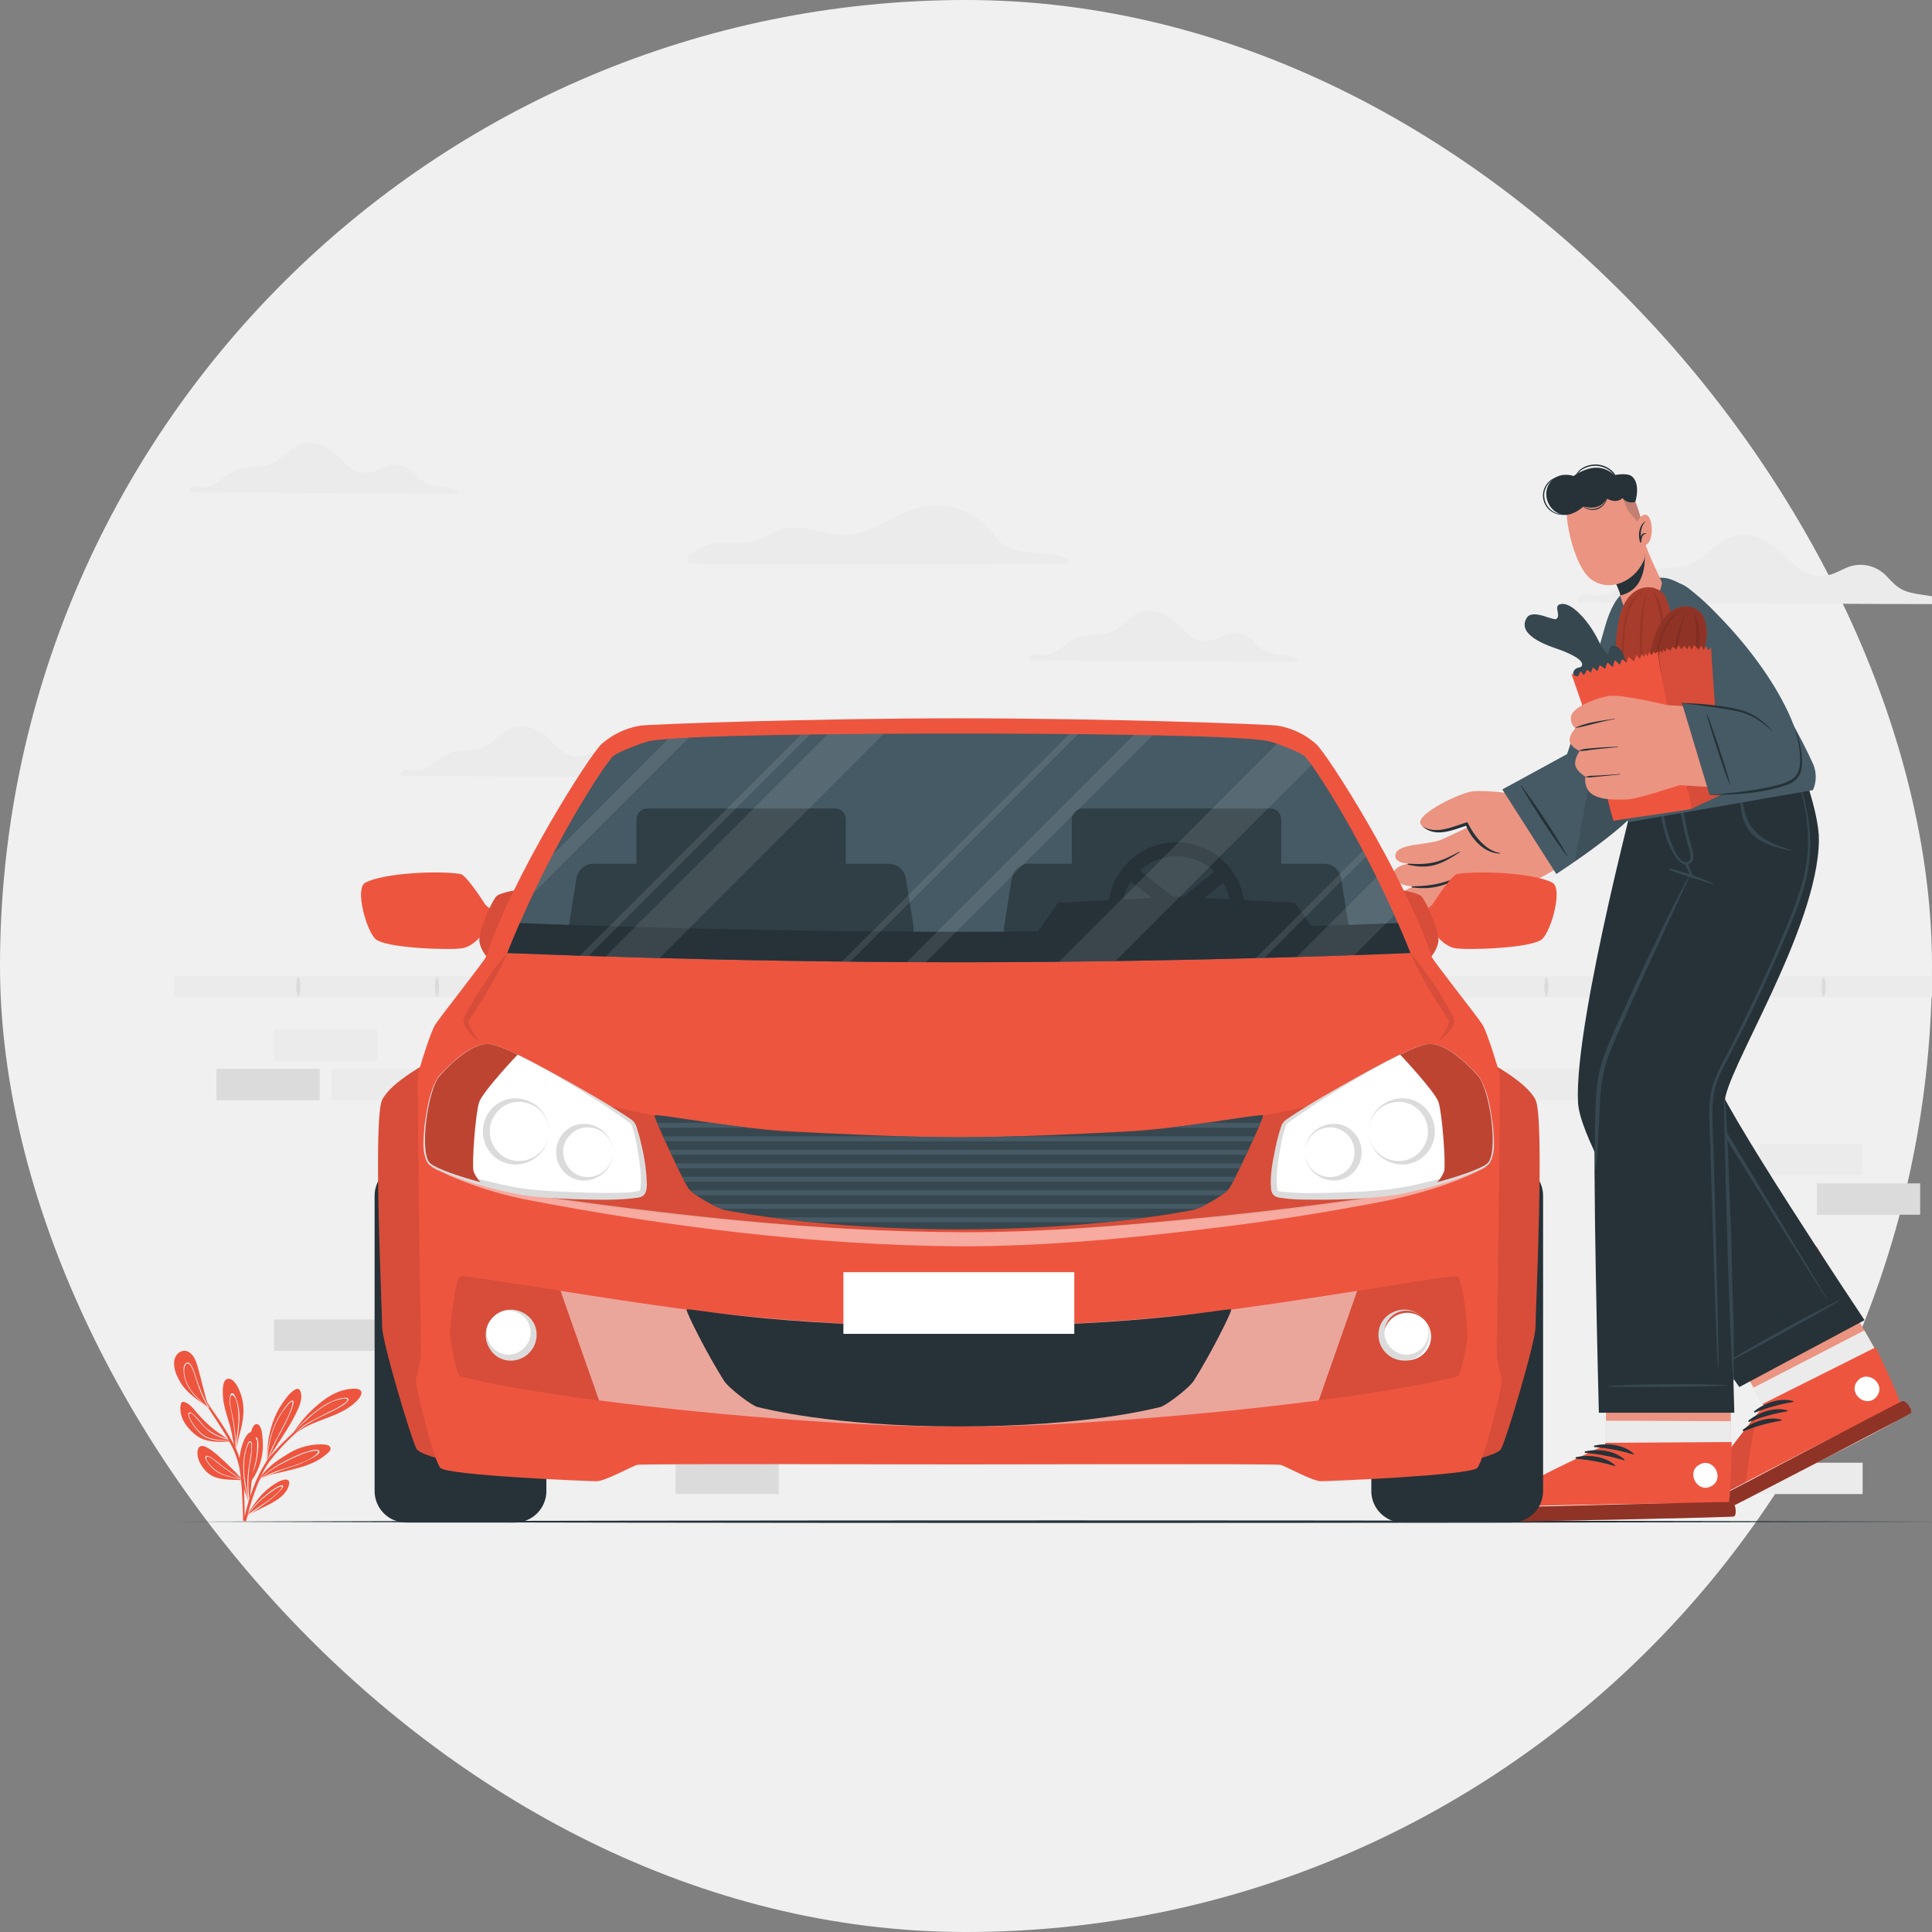 <svg width="128" height="128" viewBox="0 0 128 128" fill="none" xmlns="http://www.w3.org/2000/svg">
<rect x="0" y="0" width="128" height="128" fill="#808080" stroke="none"/>
<g clip-path="url(#clip0_66_23)">
<rect width="128" height="128" rx="64" fill="#F0F0F0"/>
<path d="M24.996 68.194H18.155V70.271H24.996V68.194Z" fill="#EBEBEB"/>
<path d="M21.18 70.813H14.339V72.89H21.18V70.813Z" fill="#DBDBDB"/>
<path d="M28.812 70.813H21.971V72.89H28.812V70.813Z" fill="#EBEBEB"/>
<path d="M24.996 87.418H18.155V89.495H24.996V87.418Z" fill="#DBDBDB"/>
<path d="M105.313 70.813H98.471V72.89H105.313V70.813Z" fill="#EBEBEB"/>
<path d="M123.401 75.783H116.56V77.86H123.401V75.783Z" fill="#EBEBEB"/>
<path d="M127.217 78.402H120.376V80.479H127.217V78.402Z" fill="#DBDBDB"/>
<path d="M44.757 98.985H51.598V96.908H44.757V98.985Z" fill="#DBDBDB"/>
<path d="M116.562 98.985H123.403V96.908H116.562V98.985Z" fill="#EBEBEB"/>
<path d="M129.062 64.673H11.523V66.074H129.062V64.673Z" fill="#EBEBEB"/>
<path d="M19.764 64.673C19.861 64.894 19.908 65.132 19.903 65.373C19.909 65.614 19.862 65.854 19.764 66.074C19.666 65.854 19.619 65.614 19.625 65.373C19.62 65.132 19.667 64.894 19.764 64.673Z" fill="#DBDBDB"/>
<path d="M28.951 64.673C29.048 64.894 29.095 65.132 29.09 65.373C29.096 65.614 29.049 65.854 28.951 66.074C28.854 65.854 28.806 65.614 28.812 65.373C28.807 65.132 28.855 64.894 28.951 64.673Z" fill="#DBDBDB"/>
<path d="M38.138 64.673C38.235 64.894 38.282 65.132 38.278 65.373C38.284 65.614 38.236 65.854 38.138 66.074C37.953 65.626 37.953 65.122 38.138 64.673Z" fill="#DBDBDB"/>
<path d="M47.326 64.673C47.422 64.894 47.47 65.132 47.465 65.373C47.471 65.614 47.423 65.854 47.326 66.074C47.14 65.626 47.14 65.122 47.326 64.673Z" fill="#DBDBDB"/>
<path d="M56.513 64.673C56.608 64.894 56.656 65.132 56.652 65.373C56.657 65.614 56.609 65.853 56.513 66.074C56.42 65.853 56.372 65.614 56.372 65.374C56.372 65.133 56.42 64.895 56.513 64.673Z" fill="#DBDBDB"/>
<path d="M65.7 64.673C65.796 64.894 65.843 65.132 65.839 65.373C65.844 65.614 65.796 65.853 65.7 66.074C65.607 65.853 65.559 65.614 65.559 65.374C65.559 65.133 65.607 64.895 65.7 64.673Z" fill="#DBDBDB"/>
<path d="M74.887 64.673C74.983 64.894 75.03 65.132 75.026 65.373C75.031 65.614 74.984 65.853 74.887 66.074C74.789 65.854 74.741 65.614 74.746 65.373C74.742 65.132 74.79 64.893 74.887 64.673Z" fill="#DBDBDB"/>
<path d="M84.073 64.673C84.169 64.893 84.218 65.132 84.214 65.373C84.219 65.614 84.171 65.854 84.073 66.074C83.976 65.853 83.929 65.614 83.933 65.373C83.929 65.132 83.977 64.894 84.073 64.673Z" fill="#DBDBDB"/>
<path d="M93.26 64.673C93.353 64.895 93.401 65.133 93.401 65.374C93.401 65.614 93.353 65.853 93.26 66.074C93.163 65.853 93.116 65.614 93.121 65.373C93.117 65.132 93.164 64.894 93.26 64.673Z" fill="#DBDBDB"/>
<path d="M102.447 64.673C102.54 64.895 102.588 65.133 102.588 65.374C102.588 65.614 102.54 65.853 102.447 66.074C102.35 65.853 102.303 65.614 102.308 65.373C102.304 65.132 102.351 64.894 102.447 64.673Z" fill="#DBDBDB"/>
<path d="M111.634 64.673C111.82 65.122 111.82 65.626 111.634 66.074C111.537 65.854 111.489 65.614 111.495 65.373C111.49 65.132 111.538 64.894 111.634 64.673Z" fill="#DBDBDB"/>
<path d="M120.821 64.673C120.918 64.894 120.965 65.132 120.961 65.373C120.967 65.614 120.919 65.854 120.821 66.074C120.724 65.854 120.676 65.614 120.682 65.373C120.677 65.132 120.725 64.894 120.821 64.673Z" fill="#DBDBDB"/>
<path d="M104.631 39.914C105.921 39.914 127.601 40.057 128.964 40.014C129.062 40.014 129.114 39.866 129.017 39.818C128.158 39.392 127.184 39.478 126.291 39.177C125.766 38.992 125.445 38.657 125.079 38.264C124.778 37.918 124.388 37.661 123.951 37.522C123.552 37.401 123.129 37.388 122.724 37.483C122.284 37.589 121.902 37.839 121.482 37.999C120.439 38.392 119.428 38.017 118.683 37.256C118.071 36.621 117.468 36.022 116.642 35.681C116.301 35.526 115.933 35.444 115.559 35.438C115.186 35.433 114.815 35.505 114.47 35.649C113.674 36.02 113.128 36.735 112.382 37.171C111.497 37.689 110.437 37.566 109.459 37.728C108.481 37.889 107.731 38.708 106.872 39.181C106.595 39.36 106.274 39.461 105.944 39.471C105.752 39.454 105.562 39.428 105.374 39.391C105.079 39.353 104.799 39.363 104.6 39.61C104.531 39.66 104.541 39.914 104.631 39.914Z" fill="#EBEBEB"/>
<path d="M12.574 32.618C13.515 32.618 29.345 32.722 30.34 32.691C30.41 32.691 30.449 32.585 30.378 32.549C29.751 32.238 29.04 32.301 28.387 32.082C28.038 31.941 27.734 31.711 27.504 31.413C27.283 31.163 26.998 30.977 26.68 30.875C26.388 30.787 26.079 30.778 25.783 30.848C25.473 30.951 25.169 31.075 24.875 31.219C24.116 31.506 23.376 31.233 22.834 30.662C22.387 30.2 21.945 29.762 21.336 29.511C21.088 29.399 20.819 29.339 20.546 29.335C20.273 29.331 20.003 29.384 19.751 29.489C19.17 29.752 18.773 30.281 18.227 30.602C17.579 30.974 16.807 30.89 16.093 31.003C15.378 31.117 14.831 31.72 14.205 32.065C14.001 32.197 13.765 32.27 13.522 32.277C13.381 32.277 13.244 32.236 13.107 32.219C13.008 32.193 12.904 32.194 12.806 32.222C12.708 32.251 12.62 32.304 12.55 32.379C12.498 32.432 12.505 32.618 12.574 32.618Z" fill="#EBEBEB"/>
<path d="M68.219 43.754C69.16 43.754 84.988 43.858 85.982 43.827C85.999 43.826 86.015 43.821 86.028 43.811C86.041 43.801 86.051 43.787 86.055 43.771C86.059 43.755 86.059 43.738 86.052 43.722C86.046 43.707 86.035 43.694 86.021 43.685C85.394 43.374 84.683 43.437 84.032 43.218C83.682 43.078 83.377 42.847 83.146 42.55C82.926 42.298 82.641 42.112 82.322 42.011C82.031 41.923 81.722 41.914 81.426 41.983C81.116 42.087 80.814 42.211 80.52 42.355C79.759 42.641 79.02 42.37 78.479 41.798C78.031 41.334 77.591 40.898 76.983 40.647C76.734 40.535 76.465 40.475 76.192 40.471C75.918 40.467 75.648 40.52 75.396 40.625C74.817 40.888 74.418 41.417 73.872 41.739C73.226 42.11 72.452 42.028 71.74 42.141C71.027 42.254 70.475 42.858 69.85 43.203C69.646 43.335 69.41 43.408 69.167 43.414C69.028 43.414 68.891 43.374 68.751 43.357C68.653 43.331 68.549 43.331 68.451 43.359C68.353 43.387 68.264 43.441 68.195 43.515C68.15 43.569 68.156 43.754 68.219 43.754Z" fill="#EBEBEB"/>
<path d="M26.618 51.406C27.559 51.406 43.389 51.51 44.384 51.479C44.454 51.479 44.493 51.371 44.423 51.336C43.795 51.026 43.085 51.087 42.433 50.868C42.084 50.728 41.778 50.498 41.548 50.2C41.327 49.95 41.042 49.764 40.724 49.664C40.433 49.576 40.124 49.566 39.827 49.634C39.518 49.739 39.215 49.863 38.92 50.005C38.161 50.293 37.42 50.02 36.878 49.448C36.431 48.984 35.989 48.546 35.382 48.298C35.133 48.185 34.864 48.125 34.591 48.121C34.318 48.117 34.047 48.17 33.795 48.275C33.215 48.537 32.817 49.066 32.272 49.389C31.624 49.76 30.852 49.677 30.137 49.792C29.423 49.907 28.875 50.506 28.25 50.853C28.045 50.984 27.809 51.057 27.567 51.065C27.426 51.065 27.288 51.022 27.151 51.005C27.052 50.98 26.949 50.981 26.851 51.01C26.753 51.038 26.664 51.091 26.594 51.165C26.55 51.221 26.557 51.406 26.618 51.406Z" fill="#EBEBEB"/>
<path d="M46.088 37.362C46.106 37.414 71.036 37.362 70.722 37.362C70.579 37.362 70.939 37.147 70.8 37.078C69.987 36.675 69.1 36.664 68.217 36.583C67.694 36.559 67.182 36.433 66.708 36.211C66.236 35.965 65.945 35.538 65.611 35.142C65.097 34.534 64.436 34.066 63.691 33.784C62.946 33.502 62.142 33.414 61.353 33.529C59.581 33.808 58.183 35.159 56.409 35.406C55.342 35.556 54.332 35.142 53.291 34.998C52.484 34.887 51.664 35.037 50.949 35.426C50.392 35.705 49.867 35.938 49.232 35.983C48.744 36.018 48.254 35.961 47.764 35.957C46.964 35.975 46.199 36.284 45.611 36.826C45.525 36.887 45.275 37.362 46.088 37.362Z" fill="#EBEBEB"/>
<path d="M11.529 100.815C49.178 100.7 91.413 100.7 129.062 100.815C91.413 100.928 49.178 100.928 11.529 100.815Z" fill="#263238"/>
<path d="M15.22 95.509C14.46 95.537 13.611 95.579 12.982 95.085C12.399 94.631 11.88 93.951 11.958 93.172C11.98 92.949 12.03 92.812 12.27 92.907C12.641 93.051 12.912 93.452 13.162 93.733C13.482 94.099 13.835 94.435 14.218 94.735C14.489 94.941 14.775 95.121 15.057 95.323L15.161 95.399L15.2 95.429H15.222C15.228 95.429 15.234 95.43 15.239 95.433C15.245 95.436 15.249 95.441 15.252 95.446C15.253 95.45 15.253 95.454 15.252 95.459C15.254 95.469 15.252 95.481 15.246 95.49C15.241 95.499 15.231 95.506 15.22 95.509Z" fill="#EE553F"/>
<path d="M15.259 95.459C14.589 95.447 13.867 95.477 13.333 95.024C13.088 94.806 12.878 94.552 12.711 94.269C12.635 94.143 12.403 93.768 12.498 93.617C12.672 93.348 13.47 94.449 13.58 94.545C14 94.926 14.511 95.191 15.065 95.314L15.169 95.39C14.776 95.31 14.4 95.166 14.055 94.963C13.58 94.681 13.313 94.261 12.941 93.872C12.862 93.786 12.618 93.501 12.527 93.686C12.468 93.803 12.691 94.171 12.739 94.243C12.898 94.511 13.096 94.753 13.327 94.961C13.86 95.427 14.578 95.41 15.252 95.438C15.257 95.444 15.26 95.451 15.259 95.459Z" fill="white"/>
<path d="M15.64 95.973L15.623 96.062C15.623 96.065 15.621 96.068 15.619 96.071C15.616 96.073 15.614 96.075 15.61 96.077C15.607 96.079 15.603 96.079 15.599 96.08C15.595 96.08 15.591 96.079 15.587 96.078C15.583 96.077 15.579 96.075 15.576 96.072C15.573 96.069 15.571 96.066 15.569 96.062C15.568 96.056 15.568 96.049 15.569 96.043C15.569 96.043 15.569 96.043 15.569 96.032V96.006C15.436 95.503 15.384 94.98 15.241 94.475C15.098 93.97 14.937 93.523 14.838 93.033C14.777 92.723 14.562 91.177 15.246 91.362C15.549 91.448 15.757 91.888 15.872 92.149C16.022 92.502 16.108 92.88 16.124 93.263C16.18 94.204 15.833 95.065 15.64 95.973Z" fill="#EE553F"/>
<path d="M15.859 94.039C15.874 93.684 15.837 93.33 15.749 92.986C15.72 92.868 15.564 92.296 15.378 92.311C15.252 92.311 15.232 92.565 15.22 92.647C15.178 92.992 15.289 93.345 15.356 93.68C15.49 94.365 15.574 95.059 15.607 95.755C15.607 95.798 15.594 95.843 15.59 95.887C15.586 95.932 15.59 95.96 15.575 95.997C15.56 96.034 15.575 96.021 15.575 96.034C15.575 96.047 15.575 96.052 15.575 96.064C15.579 96.07 15.585 96.076 15.592 96.078C15.599 96.081 15.607 96.081 15.614 96.079C15.614 96.051 15.614 96.023 15.627 95.995C15.627 96.017 15.627 96.04 15.627 96.064C15.627 96.038 15.627 96.015 15.64 95.991C15.641 95.986 15.641 95.98 15.64 95.975C15.64 95.936 15.64 95.897 15.64 95.859C15.749 95.257 15.822 94.649 15.859 94.039ZM15.629 95.607C15.61 95.201 15.569 94.794 15.512 94.391C15.466 94.065 15.404 93.744 15.326 93.422C15.282 93.24 15.253 93.053 15.239 92.866C15.239 92.725 15.254 92.201 15.523 92.524C15.709 92.76 15.766 93.267 15.789 93.551C15.812 93.872 15.806 94.194 15.77 94.514C15.744 94.885 15.683 95.247 15.629 95.607Z" fill="white"/>
<path d="M16.05 98.061C16.041 98.062 16.032 98.062 16.022 98.061C15.326 98.025 14.4 98.09 13.821 97.63C13.392 97.29 12.973 96.619 13.108 96.049C13.262 95.407 14.129 96.177 14.359 96.362C14.958 96.884 15.527 97.438 16.065 98.022V98.035C16.082 98.051 16.067 98.057 16.05 98.061Z" fill="#EE553F"/>
<path d="M16.074 98.04L15.954 97.966C15.497 97.677 15.052 97.37 14.623 97.038C14.513 96.956 13.73 96.258 13.613 96.507C13.543 96.659 13.799 96.966 13.882 97.064C14.031 97.249 14.21 97.409 14.411 97.535C14.875 97.825 15.438 97.886 15.963 98.025L16.037 98.046H16.05C16.067 98.057 16.08 98.051 16.074 98.04ZM14.697 97.645C14.476 97.543 14.274 97.406 14.098 97.239C13.981 97.127 13.569 96.711 13.678 96.541C13.738 96.45 13.786 96.498 13.895 96.552C13.947 96.577 13.996 96.606 14.044 96.637C14.161 96.713 14.268 96.804 14.376 96.889C14.562 97.044 14.76 97.19 14.959 97.335C15.282 97.571 15.614 97.791 15.954 98.003C15.543 97.875 15.096 97.823 14.697 97.645Z" fill="white"/>
<path d="M17.322 96.628C17.14 97.425 16.725 98.15 16.13 98.71H16.117C16.11 98.712 16.103 98.712 16.096 98.71C16.09 98.707 16.084 98.703 16.08 98.697C16.075 98.692 16.072 98.684 16.072 98.677C16.072 98.669 16.075 98.662 16.08 98.656L16.115 98.621C16.23 97.677 16.358 96.736 16.455 95.787C16.477 95.562 16.653 94.141 17.09 94.373C17.36 94.516 17.377 95.099 17.401 95.36C17.44 95.784 17.413 96.212 17.322 96.628Z" fill="#EE553F"/>
<path d="M17.069 95.36C17.045 95.28 17.004 95.199 16.915 95.254C16.746 95.36 16.679 96.03 16.65 96.214C16.533 96.979 16.353 97.712 16.169 98.458C16.154 98.521 16.137 98.584 16.123 98.644L16.08 98.699C16.084 98.705 16.089 98.709 16.095 98.712C16.102 98.714 16.109 98.714 16.115 98.712C16.115 98.712 16.115 98.699 16.115 98.694C16.115 98.688 16.154 98.644 16.171 98.618C16.469 98.209 16.701 97.756 16.859 97.276C16.958 96.974 17.027 96.663 17.064 96.348C17.102 96.051 17.158 95.646 17.069 95.36ZM16.176 98.571C16.167 98.583 16.158 98.595 16.15 98.608C16.15 98.582 16.167 98.558 16.174 98.532C16.353 97.963 16.495 97.382 16.599 96.795C16.65 96.496 16.681 96.195 16.744 95.9C16.768 95.774 16.831 95.418 16.93 95.36C17.028 95.303 17.032 95.44 17.043 95.522C17.047 95.594 17.047 95.666 17.043 95.739C17.06 96.751 16.757 97.742 16.176 98.571Z" fill="white"/>
<path d="M16.245 100.75H16.1C16.1 100.628 16.1 100.505 16.1 100.379C16.084 99.885 16.065 99.391 16.035 98.894C16.019 98.614 15.998 98.337 15.969 98.057C15.968 98.047 15.968 98.037 15.969 98.027C15.969 98.005 15.969 97.983 15.959 97.96C15.95 97.938 15.959 97.91 15.959 97.886C15.897 97.259 15.736 96.646 15.482 96.069C15.393 95.884 15.297 95.698 15.195 95.512L15.167 95.46V95.446L15.137 95.39C15.128 95.377 15.12 95.363 15.113 95.349C14.79 94.783 14.422 94.236 14.073 93.697L13.775 93.228C13.767 93.219 13.762 93.209 13.758 93.198C13.749 93.188 13.741 93.177 13.736 93.165C13.296 92.472 12.865 91.774 12.409 91.095C12.392 91.069 12.433 91.047 12.45 91.073C12.758 91.522 13.075 91.966 13.392 92.413L13.519 92.599L13.743 92.938C13.908 93.174 14.07 93.409 14.229 93.649C14.699 94.313 15.127 95.005 15.51 95.722C15.538 95.778 15.564 95.832 15.59 95.887C15.616 95.943 15.623 95.956 15.636 95.989C15.649 96.023 15.673 96.069 15.692 96.108C15.974 96.806 16.133 97.548 16.16 98.3C16.16 98.352 16.16 98.406 16.169 98.458V98.532C16.168 98.545 16.168 98.558 16.169 98.571C16.168 98.588 16.168 98.605 16.169 98.621C16.169 98.632 16.169 98.645 16.169 98.658V98.794C16.189 99.287 16.202 99.783 16.212 100.279C16.227 100.434 16.238 100.592 16.245 100.75Z" fill="#EE553F"/>
<path d="M12.091 91.797C11.72 91.284 11.223 90.228 11.783 89.679C11.885 89.572 12.023 89.507 12.17 89.496C12.317 89.485 12.463 89.529 12.579 89.62C12.876 89.835 13.01 90.24 13.105 90.575C13.363 91.472 13.533 92.385 13.847 93.263C13.847 93.263 13.873 93.337 13.882 93.358C13.892 93.378 13.86 93.383 13.853 93.358C13.845 93.332 13.832 93.3 13.821 93.272C13.222 92.84 12.542 92.404 12.091 91.797Z" fill="#EE553F"/>
<path d="M13.86 93.265L13.851 93.25C13.722 93.036 13.605 92.815 13.502 92.587C13.285 92.11 13.099 91.62 12.945 91.119C12.884 90.934 12.609 89.985 12.273 90.36C12.132 90.518 12.153 90.798 12.175 90.991C12.213 91.302 12.312 91.602 12.466 91.875C12.789 92.4 13.221 92.85 13.732 93.194L13.799 93.246L13.812 93.269L13.823 93.285C13.826 93.286 13.829 93.287 13.832 93.287C13.835 93.287 13.838 93.286 13.841 93.285C13.843 93.284 13.846 93.282 13.848 93.28C13.85 93.278 13.852 93.275 13.853 93.272C13.856 93.271 13.859 93.268 13.86 93.265ZM13.712 93.161C13.301 92.859 12.939 92.496 12.639 92.084C12.488 91.866 12.37 91.626 12.29 91.374C12.255 91.26 12.229 91.144 12.214 91.026C12.201 90.939 12.197 90.851 12.199 90.763C12.199 90.577 12.284 90.358 12.399 90.338C12.514 90.317 12.585 90.395 12.681 90.557C12.713 90.612 12.741 90.669 12.765 90.728C12.826 90.873 12.879 91.022 12.923 91.173C13.003 91.422 13.082 91.671 13.171 91.915C13.233 92.082 13.296 92.246 13.368 92.409C13.489 92.689 13.628 92.96 13.786 93.22C13.76 93.202 13.736 93.181 13.712 93.161Z" fill="white"/>
<path d="M19.441 93.968C19.2 94.419 18.927 94.853 18.65 95.282C18.494 95.527 18.335 95.769 18.179 96.013C18.023 96.258 17.808 96.548 17.769 96.873C17.766 96.887 17.762 96.9 17.756 96.914C17.75 96.918 17.743 96.92 17.736 96.92C17.73 96.92 17.723 96.918 17.717 96.915C17.711 96.911 17.706 96.906 17.703 96.9C17.699 96.894 17.698 96.887 17.698 96.88C17.698 96.88 17.698 96.865 17.698 96.858C17.687 96.763 17.687 96.667 17.698 96.572C17.686 95.782 17.811 94.996 18.07 94.248C18.223 93.801 18.434 93.375 18.699 92.983C18.916 92.673 19.235 92.207 19.593 92.042C19.918 91.895 19.965 92.35 19.965 92.569C19.929 93.066 19.662 93.541 19.441 93.968Z" fill="#EE553F"/>
<path d="M19.398 92.799C19.226 92.732 18.884 93.243 18.728 93.46C18.485 93.802 18.284 94.173 18.131 94.564C17.861 95.268 17.712 96.012 17.689 96.765C17.689 96.795 17.689 96.826 17.689 96.856V96.878C17.688 96.885 17.689 96.892 17.692 96.898C17.695 96.905 17.7 96.91 17.706 96.913C17.712 96.917 17.719 96.919 17.726 96.918C17.732 96.918 17.739 96.916 17.745 96.912C17.758 96.851 17.771 96.789 17.785 96.726C17.8 96.663 17.815 96.619 17.832 96.565C18.028 95.983 18.285 95.423 18.599 94.894C18.936 94.278 19.627 92.89 19.398 92.799ZM17.754 96.672C17.734 96.752 17.717 96.834 17.702 96.914L17.713 96.728C17.749 96.066 17.874 95.412 18.084 94.783C18.207 94.429 18.367 94.09 18.563 93.771C18.667 93.6 18.783 93.436 18.908 93.28C18.96 93.213 19.267 92.795 19.365 92.86C19.434 92.905 19.289 93.332 19.285 93.341C19.257 93.426 19.226 93.512 19.191 93.595C19.122 93.77 19.042 93.939 18.96 94.106C18.775 94.468 18.589 94.82 18.404 95.176C18.13 95.648 17.912 96.15 17.754 96.672Z" fill="white"/>
<path d="M21.644 96.329C21.087 96.825 20.371 97.092 19.662 97.283C19.291 97.387 18.899 97.469 18.517 97.565C18.171 97.63 17.833 97.729 17.507 97.862C17.492 97.868 17.478 97.876 17.465 97.884C17.376 97.928 17.292 97.981 17.216 98.044C17.213 98.045 17.21 98.046 17.206 98.046C17.203 98.046 17.2 98.045 17.197 98.044L17.177 98.066C17.177 98.066 17.162 98.066 17.166 98.066C17.171 98.057 17.176 98.048 17.18 98.038C17.178 98.035 17.177 98.031 17.177 98.026C17.177 98.022 17.178 98.018 17.18 98.014L17.197 97.986C17.568 97.298 18.355 96.763 18.997 96.372C19.629 95.956 20.362 95.722 21.117 95.694C21.303 95.694 21.754 95.665 21.871 95.865C21.988 96.066 21.763 96.225 21.644 96.329Z" fill="#EE553F"/>
<path d="M21.154 96.142C21.061 95.934 20.475 96.142 20.33 96.177C19.895 96.319 19.474 96.499 19.07 96.713C18.399 97.027 17.781 97.444 17.24 97.949L17.218 97.962C17.218 97.973 17.206 97.983 17.201 97.992C17.198 97.996 17.197 98 17.197 98.005C17.197 98.01 17.198 98.014 17.201 98.018L17.232 98.001C17.314 97.953 17.398 97.91 17.483 97.868L17.526 97.847C18.124 97.583 18.738 97.356 19.365 97.168C19.8 97.03 20.221 96.851 20.622 96.633C20.705 96.593 21.232 96.318 21.154 96.142ZM20.887 96.42C20.273 96.895 19.45 97.097 18.725 97.337C18.231 97.485 17.753 97.682 17.297 97.923C17.802 97.481 18.364 97.11 18.968 96.819C19.306 96.64 19.653 96.48 20.009 96.34C20.201 96.263 20.399 96.201 20.601 96.155C20.723 96.125 20.847 96.109 20.972 96.108C21.208 96.127 20.993 96.338 20.887 96.42Z" fill="white"/>
<path d="M16.546 99.477C16.54 99.48 16.533 99.482 16.526 99.482C16.519 99.482 16.513 99.48 16.507 99.477C16.506 99.482 16.506 99.487 16.507 99.492C16.509 99.494 16.51 99.496 16.51 99.499C16.51 99.502 16.509 99.504 16.507 99.507C16.504 99.508 16.501 99.509 16.498 99.509C16.495 99.509 16.492 99.508 16.49 99.507C16.136 98.682 15.852 97.74 15.866 96.838C15.867 96.459 15.93 96.083 16.052 95.724C16.139 95.477 16.316 94.982 16.592 94.887C17.149 94.701 16.947 96.351 16.915 96.602C16.858 97.057 16.761 97.506 16.696 97.96C16.624 98.458 16.588 98.959 16.553 99.46C16.552 99.466 16.549 99.472 16.546 99.477Z" fill="#EE553F"/>
<path d="M16.546 99.477C16.546 99.43 16.531 99.382 16.525 99.334C16.417 98.566 16.428 97.786 16.557 97.021C16.633 96.637 16.677 96.247 16.689 95.856C16.689 95.759 16.707 95.397 16.503 95.507C16.399 95.562 16.221 96.197 16.189 96.364C16.121 96.751 16.1 97.144 16.128 97.535C16.164 98.191 16.284 98.84 16.483 99.466L16.499 99.521C16.501 99.519 16.502 99.517 16.502 99.514C16.502 99.511 16.501 99.508 16.499 99.507C16.498 99.502 16.498 99.496 16.499 99.492C16.508 99.495 16.517 99.496 16.525 99.493C16.534 99.49 16.541 99.484 16.546 99.477ZM16.199 97.849C16.154 97.463 16.149 97.073 16.186 96.685C16.203 96.531 16.228 96.378 16.262 96.227C16.288 96.108 16.322 95.992 16.364 95.878C16.473 95.603 16.523 95.54 16.574 95.549C16.624 95.559 16.633 95.6 16.65 95.796C16.658 95.923 16.654 96.051 16.637 96.177C16.618 96.362 16.592 96.535 16.562 96.713C16.507 97.07 16.445 97.426 16.416 97.786C16.372 98.302 16.395 98.822 16.486 99.332C16.349 98.847 16.253 98.35 16.199 97.849Z" fill="white"/>
<path d="M18.986 98.757C18.804 99.021 18.568 99.242 18.292 99.406C17.76 99.751 17.16 99.978 16.603 100.286C16.522 100.331 16.438 100.379 16.358 100.429C16.358 100.429 16.267 100.518 16.271 100.511L16.33 100.412C16.516 100.119 17.086 99.236 17.526 98.84C17.796 98.588 18.095 98.368 18.417 98.187C18.573 98.107 18.927 97.942 19.096 98.072C19.265 98.202 19.07 98.616 18.986 98.757Z" fill="#EE553F"/>
<path d="M18.753 98.441C18.597 98.237 17.709 98.97 17.593 99.065C17.158 99.411 16.771 99.813 16.442 100.26C16.403 100.31 16.367 100.362 16.33 100.412L16.269 100.511C16.269 100.511 16.349 100.436 16.358 100.429L16.399 100.403L16.603 100.286C16.963 100.034 17.329 99.787 17.683 99.525C17.941 99.34 18.184 99.134 18.409 98.911C18.459 98.859 18.819 98.53 18.753 98.441ZM18.591 98.682C17.986 99.386 17.147 99.796 16.416 100.353L16.381 100.379L16.423 100.323C16.704 99.959 17.018 99.622 17.362 99.317C17.573 99.133 17.794 98.961 18.025 98.803C18.148 98.711 18.277 98.626 18.411 98.551C18.47 98.521 18.637 98.445 18.671 98.482C18.704 98.519 18.632 98.636 18.591 98.692V98.682Z" fill="white"/>
<path d="M23.634 92.819C22.492 93.974 20.664 94.007 19.448 95.08L19.339 95.182C19.335 95.185 19.331 95.188 19.326 95.189C19.322 95.19 19.317 95.191 19.312 95.189C19.307 95.188 19.303 95.186 19.299 95.183C19.295 95.18 19.293 95.175 19.291 95.171C19.288 95.167 19.287 95.163 19.287 95.159C19.287 95.154 19.288 95.15 19.291 95.147C19.299 95.138 19.307 95.13 19.317 95.123C19.785 94.322 20.392 93.611 21.111 93.025C21.707 92.519 22.411 92.097 23.205 92.021C23.391 92.001 23.784 91.949 23.912 92.157C24.04 92.365 23.775 92.678 23.634 92.819Z" fill="#EE553F"/>
<path d="M23.068 92.669C23.012 92.582 22.869 92.606 22.789 92.615C22.591 92.636 22.397 92.682 22.21 92.751C21.826 92.891 21.466 93.089 21.141 93.337C20.572 93.743 20.055 94.218 19.603 94.751C19.502 94.87 19.407 94.994 19.319 95.123L19.285 95.171C19.287 95.175 19.29 95.179 19.294 95.182C19.298 95.185 19.302 95.187 19.307 95.188C19.311 95.189 19.316 95.189 19.321 95.188C19.325 95.187 19.33 95.185 19.333 95.182C19.369 95.147 19.402 95.115 19.439 95.084H19.448C19.675 94.851 19.924 94.642 20.191 94.458C20.615 94.189 21.057 93.948 21.512 93.736C21.683 93.643 23.259 92.966 23.068 92.669ZM22.847 92.953C22.517 93.186 22.164 93.385 21.793 93.545C21.433 93.731 21.071 93.916 20.714 94.102C20.431 94.249 20.161 94.418 19.905 94.609C19.693 94.771 19.495 94.953 19.315 95.15C19.471 94.939 19.64 94.736 19.822 94.545C20.148 94.21 20.495 93.896 20.861 93.604L20.874 93.593C21.189 93.328 21.535 93.101 21.904 92.918C22.106 92.821 22.318 92.747 22.537 92.699C22.786 92.647 22.992 92.63 23.018 92.713C23.044 92.797 22.938 92.879 22.847 92.953Z" fill="white"/>
<path d="M20.892 93.63C20.558 93.951 20.232 94.282 19.905 94.612C19.753 94.768 19.599 94.924 19.448 95.08H19.439L19.272 95.247C18.751 95.743 18.271 96.279 17.836 96.852C17.62 97.164 17.434 97.494 17.279 97.84L17.233 97.946C17.233 97.966 17.216 97.985 17.208 98.005C17.203 98.015 17.198 98.026 17.195 98.037C17.065 98.337 16.952 98.645 16.843 98.944C16.689 99.362 16.566 99.787 16.445 100.212C16.445 100.224 16.445 100.237 16.445 100.249C16.445 100.269 16.434 100.288 16.427 100.308C16.419 100.329 16.427 100.327 16.427 100.338L16.41 100.392C16.373 100.529 16.334 100.666 16.293 100.804L16.167 100.754C16.237 100.323 16.339 99.898 16.471 99.482C16.471 99.473 16.471 99.466 16.471 99.456C16.485 99.415 16.497 99.375 16.512 99.334C16.527 99.293 16.544 99.236 16.562 99.185C16.605 99.065 16.646 98.946 16.689 98.827C16.927 98.128 17.246 97.46 17.641 96.836L17.676 96.786L17.689 96.765L17.713 96.728L17.754 96.672C17.78 96.639 17.804 96.606 17.83 96.574L17.852 96.544C18.27 96.043 18.722 95.569 19.203 95.128C19.289 95.046 19.372 94.965 19.46 94.885L19.603 94.751L19.822 94.549C20.167 94.234 20.518 93.925 20.861 93.608C20.883 93.588 20.909 93.615 20.892 93.63Z" fill="#EE553F"/>
<path d="M120.365 82.572C120.365 82.572 124.491 89.853 124.491 89.859C125.153 91.327 125.706 92.626 125.931 93.326C125.932 93.33 125.932 93.334 125.931 93.337C126 93.495 126.033 93.666 126.026 93.838C126.026 93.838 126.026 93.849 126.026 93.853C125.721 94.345 114.147 99.978 113.67 100.034C113.193 100.089 112.991 98.758 113.267 98.178C113.544 97.597 117.015 93.462 117.015 93.462L112.971 86.151L120.365 82.572Z" fill="#EB9481"/>
<path d="M113.848 99.991C114.318 99.93 125.714 94.345 126.018 93.853C126.019 93.849 126.019 93.844 126.018 93.84C126.026 93.667 125.993 93.495 125.924 93.337V93.326C125.699 92.628 125.146 91.327 124.485 89.859C124.485 89.859 123.791 88.586 123.514 88.144L116.148 91.951L117.005 93.467C117.005 93.467 113.726 97.561 113.446 98.135C113.165 98.708 113.377 100.052 113.848 99.991Z" fill="#EBEBEB"/>
<path d="M113.637 99.835C114.11 99.763 125.649 93.818 125.944 93.313C126.059 93.127 125.291 91.39 124.303 89.325C124.292 89.303 124.281 89.282 124.272 89.26L116.785 93.012L116.851 93.137C116.851 93.137 113.453 97.392 113.188 97.977C112.922 98.562 113.169 99.907 113.637 99.835Z" fill="#EE553F"/>
<path d="M113.54 99.319C115.461 98.27 123.307 94.217 125.285 93.324C125.3 93.324 125.305 93.324 125.285 93.337C123.405 94.419 115.526 98.408 113.551 99.351C113.512 99.371 113.496 99.341 113.54 99.319Z" fill="white"/>
<path d="M116.239 93.482C116.929 92.944 117.926 92.58 118.793 92.823C118.826 92.832 118.811 92.881 118.793 92.886C117.94 93.027 117.104 93.258 116.3 93.577C116.288 93.585 116.272 93.588 116.258 93.584C116.243 93.581 116.23 93.572 116.222 93.56C116.214 93.547 116.211 93.532 116.214 93.517C116.218 93.503 116.226 93.49 116.239 93.482Z" fill="#263238"/>
<path d="M115.857 94.1C116.549 93.562 117.546 93.198 118.412 93.441C118.446 93.45 118.431 93.499 118.412 93.504C117.559 93.644 116.723 93.875 115.92 94.195C115.907 94.203 115.892 94.206 115.877 94.203C115.862 94.2 115.849 94.191 115.841 94.179C115.832 94.166 115.829 94.151 115.832 94.136C115.835 94.121 115.844 94.108 115.857 94.1Z" fill="#263238"/>
<path d="M115.476 94.716C116.168 94.18 117.165 93.814 118.03 94.059C118.063 94.059 118.05 94.117 118.021 94.12C117.168 94.261 116.333 94.494 115.53 94.813C115.517 94.818 115.503 94.818 115.491 94.814C115.478 94.809 115.467 94.8 115.46 94.788C115.454 94.776 115.452 94.762 115.455 94.749C115.458 94.736 115.465 94.724 115.476 94.716Z" fill="#263238"/>
<path d="M123.032 91.535C123.654 90.685 124.973 91.648 124.351 92.5C123.73 93.352 122.41 92.381 123.032 91.535Z" fill="white"/>
<path opacity="0.1" d="M116.345 93.775L115.515 98.955C114.47 99.475 113.748 99.816 113.637 99.835C113.165 99.907 112.924 98.566 113.186 97.979C113.388 97.532 115.396 94.98 116.345 93.775Z" fill="black"/>
<path d="M113.247 99.512C113.082 99.698 113.485 100.368 113.661 100.347C113.837 100.327 126.391 93.788 126.581 93.63C126.77 93.473 126.297 92.745 126.024 92.834C125.751 92.923 113.247 99.512 113.247 99.512Z" fill="#EE553F"/>
<path opacity="0.4" d="M113.247 99.512C113.082 99.698 113.485 100.368 113.661 100.347C113.837 100.327 126.391 93.788 126.581 93.63C126.77 93.473 126.297 92.745 126.024 92.834C125.751 92.923 113.247 99.512 113.247 99.512Z" fill="black"/>
<path d="M123.531 87.463L115.233 91.895C115.233 91.895 104.758 76.965 104.548 73.044C104.26 67.626 108.884 50.436 108.884 50.436L116.261 50.386C116.261 50.386 113.262 68.068 113.505 71.082C113.633 72.661 123.531 87.463 123.531 87.463Z" fill="#263238"/>
<path d="M114.509 90.18C114.936 89.872 118.869 87.593 121.864 86.136C121.885 86.127 121.898 86.154 121.881 86.167C120.972 86.767 115.101 89.983 114.531 90.212C114.511 90.219 114.489 90.193 114.509 90.18Z" fill="#37474F"/>
<path d="M112.482 67.303C112.824 64.716 113.201 62.13 113.631 59.556C114.062 56.982 114.518 54.383 115.059 51.818C115.125 51.505 115.193 51.192 115.263 50.879C115.265 50.87 115.272 50.862 115.28 50.857C115.288 50.852 115.298 50.851 115.307 50.852C115.317 50.854 115.325 50.86 115.331 50.867C115.337 50.875 115.34 50.885 115.339 50.894C114.884 53.439 114.411 55.983 113.999 58.535C113.587 61.087 113.19 63.645 112.839 66.208C112.753 66.843 112.668 67.478 112.586 68.112C112.486 68.767 112.424 69.427 112.401 70.089C112.39 70.722 112.498 71.351 112.718 71.945C112.952 72.526 113.236 73.085 113.568 73.615C114.903 75.874 120.881 85.74 121.035 86.028C121.046 86.047 121.02 86.067 121.007 86.049C119.572 83.821 115.123 76.713 113.769 74.417C113.158 73.383 112.458 72.335 112.26 71.126C112.055 69.862 112.317 68.548 112.482 67.303Z" fill="#37474F"/>
<path d="M114.607 87.463C114.607 87.463 114.691 95.88 114.691 95.887C114.646 97.496 114.578 98.907 114.476 99.633C114.477 99.637 114.477 99.641 114.476 99.646C114.469 99.818 114.424 99.987 114.342 100.139V100.149C113.854 100.46 100.979 100.479 100.528 100.334C100.077 100.189 100.472 98.892 100.971 98.493C101.471 98.094 106.4 95.882 106.4 95.882V87.47L114.607 87.463Z" fill="#EB9481"/>
<path d="M114.674 94.157C114.674 94.157 114.691 95.88 114.691 95.887C114.646 97.496 114.578 98.907 114.476 99.633C114.477 99.637 114.477 99.641 114.476 99.646C114.45 99.815 114.406 99.981 114.342 100.139V100.149C113.854 100.46 100.979 100.479 100.528 100.334C100.077 100.19 100.472 98.892 100.971 98.493C101.471 98.094 106.4 95.882 106.4 95.882V94.126L114.674 94.157Z" fill="#EBEBEB"/>
<path d="M100.511 100.314C100.968 100.459 113.945 100.23 114.431 99.907C114.617 99.789 114.697 97.895 114.723 95.605V95.537L106.348 95.59V95.733C106.348 95.733 101.421 98.042 100.921 98.454C100.422 98.866 100.055 100.176 100.511 100.314Z" fill="#EE553F"/>
<path d="M100.649 99.805C102.837 99.714 111.664 99.547 113.826 99.62C113.843 99.62 113.843 99.633 113.826 99.633C111.66 99.772 102.831 99.867 100.649 99.839C100.604 99.842 100.602 99.805 100.649 99.805Z" fill="white"/>
<path d="M105.654 95.767C106.512 95.59 107.568 95.704 108.236 96.307C108.262 96.329 108.236 96.366 108.201 96.357C107.373 96.106 106.521 95.945 105.66 95.874C105.653 95.875 105.646 95.874 105.639 95.871C105.632 95.869 105.626 95.865 105.621 95.861C105.616 95.856 105.611 95.85 105.608 95.844C105.605 95.837 105.603 95.83 105.603 95.823C105.603 95.816 105.604 95.809 105.606 95.802C105.609 95.796 105.612 95.79 105.617 95.784C105.622 95.779 105.627 95.775 105.634 95.772C105.64 95.769 105.647 95.767 105.654 95.767Z" fill="#263238"/>
<path d="M105.038 96.153C105.897 95.976 106.951 96.09 107.622 96.691C107.647 96.715 107.612 96.752 107.584 96.743C106.757 96.492 105.905 96.33 105.044 96.26C105.029 96.261 105.015 96.256 105.005 96.246C104.994 96.237 104.988 96.224 104.987 96.209C104.986 96.195 104.991 96.181 105.001 96.17C105.01 96.16 105.024 96.153 105.038 96.153Z" fill="#263238"/>
<path d="M104.424 96.537C105.281 96.361 106.337 96.476 107.005 97.077C107.031 97.101 107.005 97.136 106.97 97.129C106.143 96.877 105.291 96.716 104.429 96.646C104.416 96.645 104.404 96.639 104.395 96.629C104.386 96.619 104.381 96.607 104.381 96.594C104.38 96.581 104.384 96.568 104.392 96.558C104.4 96.547 104.411 96.54 104.424 96.537Z" fill="#263238"/>
<path d="M100.305 99.852C100.073 99.945 100.138 100.724 100.305 100.78C100.472 100.835 114.622 100.529 114.862 100.47C115.101 100.41 114.999 99.542 114.719 99.512C114.439 99.482 100.305 99.852 100.305 99.852Z" fill="#EE553F"/>
<path opacity="0.4" d="M100.305 99.852C100.073 99.945 100.138 100.724 100.305 100.78C100.472 100.835 114.622 100.529 114.862 100.47C115.101 100.41 114.999 99.542 114.719 99.512C114.439 99.482 100.305 99.852 100.305 99.852Z" fill="black"/>
<path d="M112.612 97.021C113.54 96.533 114.303 97.983 113.37 98.469C112.436 98.955 111.673 97.511 112.612 97.021Z" fill="white"/>
<path d="M108.976 50.412C109.025 50.564 111.677 57.836 111.926 57.945C112.208 58.077 106.068 68.389 105.706 73.181C105.472 76.245 105.929 93.597 105.929 93.597H114.904C114.904 93.597 114.474 78.007 114.268 73.066C114.188 71.15 120.432 61.612 120.508 55.673C120.532 53.801 119.188 50.38 119.188 50.38L108.976 50.412Z" fill="#263238"/>
<path d="M114.221 72.93C114.221 72.851 114.283 72.825 114.288 72.906C114.492 75.581 114.539 78.239 114.659 80.917C114.78 83.595 114.715 84.232 114.834 86.902C114.901 88.413 114.834 89.928 114.873 91.44C114.872 91.445 114.869 91.448 114.865 91.451C114.862 91.453 114.858 91.455 114.853 91.455C114.849 91.455 114.845 91.453 114.841 91.451C114.838 91.448 114.835 91.445 114.834 91.44C114.563 88.779 114.223 74.445 114.221 72.93Z" fill="#37474F"/>
<path d="M105.71 73.294C105.722 72.634 105.784 71.976 105.895 71.325C106.02 70.693 106.207 70.074 106.452 69.478C106.948 68.227 107.534 67.008 108.095 65.785C108.655 64.562 109.242 63.313 109.839 62.09C110.177 61.402 110.516 60.714 110.857 60.028C111.202 59.335 111.573 58.652 111.933 57.967C111.948 57.941 111.991 57.967 111.978 57.988C111.402 59.224 110.834 60.462 110.259 61.7C109.684 62.938 109.117 64.176 108.553 65.412C107.989 66.648 107.44 67.852 106.916 69.085C106.654 69.672 106.44 70.28 106.276 70.902C106.127 71.544 106.039 72.198 106.012 72.856C105.925 74.389 105.882 75.928 105.732 77.457C105.732 77.476 105.699 77.474 105.699 77.457C105.645 76.073 105.667 74.679 105.71 73.294Z" fill="#37474F"/>
<path d="M106.582 91.825C107.104 91.758 111.081 91.62 114.409 91.761C114.413 91.761 114.418 91.763 114.421 91.766C114.424 91.769 114.426 91.774 114.426 91.778C114.426 91.782 114.424 91.787 114.421 91.79C114.418 91.793 114.413 91.795 114.409 91.795C113.325 91.891 107.198 91.934 106.588 91.864C106.565 91.858 106.558 91.825 106.582 91.825Z" fill="#37474F"/>
<path d="M110.689 57.55C111.651 57.793 112.59 58.118 113.496 58.522C113.503 58.525 113.51 58.531 113.513 58.538C113.517 58.545 113.517 58.554 113.514 58.561C113.512 58.569 113.506 58.575 113.499 58.579C113.491 58.582 113.483 58.583 113.475 58.58C112.534 58.285 111.575 58.008 110.65 57.663C110.635 57.658 110.623 57.647 110.616 57.633C110.609 57.618 110.608 57.602 110.613 57.587C110.619 57.572 110.629 57.559 110.644 57.553C110.658 57.546 110.674 57.545 110.689 57.55Z" fill="#37474F"/>
<path d="M109.784 51.397C109.784 51.366 109.838 51.353 109.839 51.386C109.942 52.393 110.096 53.394 110.3 54.385C110.391 54.846 111.027 57.377 111.814 57.106C111.946 57.062 112 56.921 112 56.716C111.97 56.451 111.907 56.19 111.814 55.939C111.669 55.412 111.541 54.879 111.443 54.341C111.247 53.338 111.153 52.318 111.165 51.297C111.165 51.29 111.167 51.283 111.172 51.279C111.177 51.274 111.184 51.271 111.191 51.271C111.197 51.271 111.204 51.274 111.209 51.279C111.214 51.283 111.217 51.29 111.217 51.297C111.336 52.702 111.562 54.096 111.892 55.467C112.061 56.124 112.501 57.097 111.814 57.271C111.127 57.446 110.48 55.811 110.344 55.36C109.987 54.069 109.799 52.737 109.784 51.397Z" fill="#37474F"/>
<path d="M111.799 57.178C111.889 57.344 111.968 57.516 112.035 57.693C112.102 57.828 112.142 57.974 112.156 58.123C112.156 58.151 112.119 58.158 112.102 58.14C112.004 58.018 111.925 57.88 111.87 57.733C111.792 57.576 111.71 57.418 111.636 57.257C111.628 57.235 111.629 57.212 111.638 57.191C111.646 57.17 111.662 57.153 111.682 57.144C111.703 57.134 111.726 57.132 111.748 57.139C111.769 57.145 111.788 57.159 111.799 57.178Z" fill="#37474F"/>
<path d="M113.301 75.568C113.256 74.293 113.115 72.955 113.533 71.722C113.761 71.12 114.035 70.536 114.351 69.976C114.663 69.374 114.969 68.771 115.268 68.166C116.467 65.753 117.598 63.283 118.609 60.776C119.095 59.567 119.537 58.327 119.704 57.032C119.863 55.67 119.779 54.291 119.454 52.96C119.377 52.628 119.298 52.297 119.207 51.969C119.207 51.945 119.236 51.932 119.244 51.956C119.669 53.213 119.905 54.527 119.943 55.853C119.936 57.124 119.707 58.383 119.268 59.575C118.837 60.828 118.299 62.045 117.768 63.259C117.22 64.51 116.652 65.75 116.063 66.98C115.476 68.205 114.849 69.408 114.229 70.616C113.909 71.189 113.677 71.808 113.54 72.45C113.445 73.115 113.42 73.789 113.466 74.46C113.572 77.283 113.815 86.678 113.852 89.493L113.863 90.566C113.863 90.573 113.861 90.579 113.856 90.583C113.852 90.588 113.846 90.59 113.839 90.59C113.833 90.59 113.827 90.588 113.822 90.583C113.818 90.579 113.815 90.573 113.815 90.566C113.633 87.756 113.403 78.383 113.301 75.568Z" fill="#37474F"/>
<path d="M115.315 52.24C115.315 52.221 115.346 52.225 115.348 52.24C115.454 53.017 115.515 53.823 115.89 54.528C116.235 55.174 116.835 55.592 117.49 55.883C117.87 56.047 118.26 56.191 118.655 56.314C118.683 56.314 118.676 56.367 118.655 56.36C117.913 56.206 117.158 56.033 116.512 55.618C115.821 55.172 115.467 54.458 115.352 53.658C115.29 53.188 115.278 52.712 115.315 52.24Z" fill="#37474F"/>
<path d="M108.882 41.412C109.529 46.674 109.468 52.084 108.449 53.266C106.985 54.964 103.206 57.867 100.61 58.806C99.847 59.081 97.25 54.378 97.996 53.936C99.019 53.333 103.82 50.098 103.904 50.038C104.09 49.901 106.317 42.724 106.591 41.28C107.08 38.743 108.529 38.587 108.882 41.412Z" fill="#EB9481"/>
<path d="M101.892 58.157C101.317 58.556 98.23 60.744 97.352 61.015C96.474 61.286 93.894 61.88 93.62 61.228C93.345 60.577 94.086 60.343 94.086 60.343C94.086 60.343 92.957 60.421 92.74 59.74C92.523 59.059 93.689 58.734 93.689 58.734C93.689 58.734 92.523 58.734 92.354 58.034C92.185 57.334 93.414 57.208 93.414 57.208C93.414 57.208 92.347 57.255 92.449 56.624C92.573 55.866 94.548 56.004 95.494 55.633C95.71 55.549 99.728 53.617 99.728 53.617L101.892 58.157Z" fill="#EB9481"/>
<path d="M93.31 57.221C94.763 57.32 95.416 57.112 96.677 56.429C96.701 56.416 96.727 56.449 96.703 56.466C95.528 57.245 94.748 57.626 93.302 57.292C93.23 57.275 93.239 57.218 93.31 57.221Z" fill="#263238"/>
<path d="M93.573 58.723C95.092 58.693 95.801 58.474 97.174 57.856C97.193 57.856 97.209 57.88 97.191 57.889C95.892 58.608 95.106 58.97 93.586 58.801C93.518 58.788 93.496 58.725 93.573 58.723Z" fill="#263238"/>
<path d="M94.154 60.31C95.623 60.174 96.411 59.966 97.668 59.196C97.674 59.192 97.681 59.191 97.688 59.192C97.695 59.193 97.701 59.197 97.705 59.203C97.709 59.209 97.71 59.217 97.709 59.224C97.707 59.23 97.703 59.237 97.698 59.241C96.493 60.15 95.511 60.417 94.171 60.354C94.073 60.349 94.063 60.317 94.154 60.31Z" fill="#263238"/>
<path d="M100.227 52.572C100.227 52.572 98.416 52.347 97.599 52.423C96.782 52.5 93.843 53.908 94.11 54.562C94.455 55.402 96.313 54.933 97.193 54.571C97.193 54.571 97.991 56.52 99.398 56.466C100.804 56.412 100.227 52.572 100.227 52.572Z" fill="#EB9481"/>
<path d="M94.281 54.762C95.151 55.302 96.274 54.762 97.154 54.486C97.166 54.481 97.18 54.479 97.193 54.481C97.207 54.482 97.22 54.487 97.231 54.495C97.242 54.502 97.251 54.513 97.257 54.525C97.264 54.537 97.267 54.55 97.267 54.563C97.655 55.358 98.436 56.366 99.359 56.508C99.363 56.51 99.367 56.513 99.37 56.517C99.373 56.52 99.374 56.525 99.374 56.53C99.374 56.535 99.373 56.539 99.37 56.543C99.367 56.547 99.363 56.55 99.359 56.551C98.347 56.533 97.503 55.605 97.131 54.708C96.235 55.009 95.09 55.499 94.279 54.77C94.271 54.766 94.275 54.758 94.281 54.762Z" fill="#263238"/>
<path d="M99.533 52.301L103.111 57.904C103.111 57.904 108.627 54.344 108.989 52.893C109.351 51.442 109.658 45.309 109.014 41.547C108.369 37.785 106.985 39.175 106.333 41.531C105.66 43.966 103.9 49.909 103.811 49.966C103.722 50.024 99.533 52.301 99.533 52.301Z" fill="#455A64"/>
<path d="M100.745 52.041C100.734 52.024 100.764 52.006 100.777 52.023C101.888 53.53 102.918 55.096 103.859 56.715C103.859 56.731 103.841 56.75 103.828 56.733C102.715 55.227 101.686 53.66 100.745 52.041Z" fill="#263238"/>
<path opacity="0.1" d="M108.989 52.886C108.737 53.901 105.986 55.935 104.34 57.077L107.579 39.289C108.121 39.007 108.676 39.55 109.015 41.54C109.658 45.302 109.351 51.427 108.989 52.886Z" fill="black"/>
<path d="M107.972 54.458L120.111 52.347C120.229 52.083 120.293 51.797 120.298 51.508C120.303 51.218 120.25 50.931 120.142 50.662C118.657 47.321 113.997 39.353 110.541 38.337C109.799 38.117 108.063 38.477 107.653 39.353C106.645 41.503 106.64 50.41 107.117 53.509C107.202 54.122 107.93 54.435 107.972 54.458Z" fill="#455A64"/>
<path d="M108.475 41.017C109.175 40.948 109.945 39.58 110.109 38.628C110.12 38.563 109.838 38.014 109.526 37.329C109.34 36.913 109.14 36.445 108.988 36.005L106.46 37.629C106.805 38.126 107.089 38.662 107.304 39.227C107.325 39.288 107.339 39.35 107.347 39.413C107.346 39.423 107.346 39.434 107.347 39.444C107.415 39.799 107.8 41.083 108.475 41.017Z" fill="#EB9481"/>
<path d="M106.458 37.629C106.804 38.126 107.089 38.663 107.304 39.229C107.325 39.289 107.339 39.352 107.347 39.415C107.346 39.425 107.346 39.435 107.347 39.444C107.446 39.427 107.543 39.4 107.636 39.363C109.229 38.776 108.999 36.635 108.908 36.061L106.458 37.629Z" fill="#263238"/>
<path d="M107.926 32.496C108.624 33.322 109.297 36.284 108.884 37.186C108.284 38.485 106.716 39.264 105.456 38.411C104.236 37.581 103.425 33.706 103.943 32.826C104.704 31.53 106.896 31.276 107.926 32.496Z" fill="#EB9481"/>
<path opacity="0.2" d="M107.935 33.932C108.163 34.188 108.663 34.803 108.82 34.801C108.598 33.776 108.28 32.887 107.841 32.431C107.659 32.241 107.444 32.087 107.206 31.976C107.28 32.247 107.696 33.665 107.935 33.932Z" fill="#263238"/>
<path d="M104.817 33.483C104.952 33.595 105.114 33.671 105.287 33.704C105.459 33.736 105.638 33.724 105.804 33.669C105.973 33.611 106.124 33.511 106.244 33.378C106.363 33.246 106.447 33.085 106.487 32.911C106.487 32.9 106.506 32.911 106.504 32.911C106.477 33.098 106.399 33.274 106.279 33.421C106.16 33.567 106.003 33.678 105.825 33.743C105.647 33.796 105.457 33.801 105.276 33.758C105.095 33.715 104.928 33.626 104.793 33.498C104.791 33.495 104.79 33.491 104.791 33.487C104.792 33.483 104.794 33.48 104.798 33.478C104.801 33.476 104.805 33.476 104.808 33.477C104.812 33.477 104.815 33.48 104.817 33.483Z" fill="#263238"/>
<path d="M105.433 30.794C105.702 30.748 105.978 30.77 106.235 30.859C106.493 30.948 106.724 31.101 106.907 31.302C107.066 31.51 107.15 31.765 107.145 32.026C107.145 32.026 107.124 32.037 107.122 32.026C107.096 31.8 107.009 31.585 106.871 31.404C106.733 31.223 106.548 31.083 106.337 30.998C106.105 30.897 105.853 30.851 105.601 30.864C105.348 30.877 105.102 30.948 104.882 31.072C104.666 31.188 104.499 31.377 104.409 31.605C104.409 31.629 104.355 31.623 104.361 31.605C104.457 31.204 104.899 30.873 105.433 30.794Z" fill="#263238"/>
<path d="M102.234 32.657C102.28 32.35 102.434 32.069 102.668 31.864C102.991 31.579 103.41 31.542 103.817 31.512C103.819 31.512 103.822 31.513 103.823 31.515C103.825 31.516 103.826 31.519 103.826 31.521C103.826 31.524 103.825 31.526 103.823 31.528C103.822 31.529 103.819 31.53 103.817 31.53C103.464 31.529 103.119 31.629 102.822 31.818C102.582 31.997 102.411 32.252 102.337 32.542C102.271 32.838 102.313 33.148 102.457 33.416C102.6 33.684 102.835 33.89 103.119 33.999C103.284 34.057 103.459 34.08 103.633 34.068C103.807 34.056 103.977 34.008 104.132 33.928C104.145 33.928 104.158 33.94 104.145 33.945C103.868 34.1 103.543 34.147 103.233 34.079C102.923 34.011 102.649 33.831 102.462 33.574C102.275 33.307 102.193 32.98 102.234 32.657Z" fill="#263238"/>
<path d="M108.343 33.251C108.343 33.251 108.715 32.098 108.141 31.581C107.816 31.282 106.946 31.482 106.946 31.482C106.649 31.175 106.243 30.997 105.816 30.988C105.051 30.951 104.253 31.534 104.253 31.534C104.253 31.534 103.484 31.258 102.898 31.748C102.078 32.431 102.438 33.789 103.434 34.083C104.134 34.283 104.908 33.557 104.908 33.557C104.993 33.557 105.947 33.928 106.463 33.036C106.463 33.036 107.076 33.407 107.492 33C107.591 33.124 107.726 33.214 107.878 33.258C108.031 33.303 108.193 33.301 108.343 33.251Z" fill="#263238"/>
<path d="M108.26 35.198C108.26 35.198 108.529 34.049 109.019 34.103C109.509 34.157 109.576 35.651 109.166 36.02C109.117 36.071 109.058 36.112 108.993 36.139C108.928 36.167 108.859 36.181 108.788 36.181C108.717 36.181 108.648 36.167 108.583 36.139C108.518 36.112 108.459 36.071 108.41 36.02L108.26 35.198Z" fill="#EB9481"/>
<path d="M109.025 34.535V34.547C108.744 34.818 108.694 35.2 108.702 35.571C108.707 35.529 108.722 35.49 108.745 35.455C108.767 35.419 108.797 35.389 108.833 35.367C108.868 35.344 108.908 35.33 108.949 35.325C108.991 35.319 109.033 35.323 109.073 35.335C109.084 35.335 109.073 35.356 109.073 35.358C109.007 35.362 108.944 35.388 108.893 35.43C108.841 35.472 108.805 35.529 108.787 35.593C108.758 35.701 108.742 35.812 108.737 35.924C108.737 35.959 108.672 35.966 108.67 35.924C108.494 35.495 108.585 34.764 109.025 34.535Z" fill="#263238"/>
<path d="M111.974 39.06C115.842 42.262 119.327 47.342 119.329 50.339C119.329 52.674 117.163 51.404 116.731 51.093C115.324 50.063 112.395 44.829 111.187 41.441C110.094 38.353 111.018 38.268 111.974 39.06Z" fill="#455A64"/>
<path d="M115.649 50.586C115.452 50.215 115.248 49.833 115.057 49.452L114.468 48.318C114.082 47.559 113.689 46.803 113.314 46.039C112.939 45.274 112.551 44.515 112.182 43.748C111.994 43.366 111.812 42.981 111.636 42.594C111.45 42.21 111.289 41.818 111.118 41.425C111.38 42.238 111.687 43.036 112.037 43.815C112.378 44.599 112.751 45.365 113.128 46.132C113.505 46.898 113.911 47.652 114.331 48.394C114.75 49.136 115.177 49.879 115.649 50.586Z" fill="#263238"/>
<path d="M111.514 42.429C111.443 42.293 111.365 42.162 111.28 42.035C111.235 41.974 111.196 41.911 111.15 41.85C111.103 41.789 111.063 41.727 111.011 41.664C111.043 41.818 111.106 41.963 111.196 42.091C111.281 42.222 111.389 42.336 111.514 42.429Z" fill="#263238"/>
<path d="M108.848 48.184C109.184 48.266 109.536 48.243 109.858 48.12C110.18 47.997 110.457 47.778 110.652 47.494C111.059 46.891 111.024 46.122 110.907 45.441C110.734 44.433 110.446 43.453 110.535 42.42C110.606 41.564 110.849 40.617 110.435 39.804C110.435 39.804 110.435 39.791 110.435 39.786C110.235 39.044 109.392 38.748 108.709 38.992C107.857 39.292 107.447 40.176 107.271 41C106.892 42.867 106.965 44.798 107.484 46.631C107.675 47.346 108.087 47.995 108.848 48.184Z" fill="#EE553F"/>
<path opacity="0.3" d="M108.848 48.184C109.184 48.266 109.536 48.243 109.858 48.12C110.18 47.997 110.457 47.778 110.652 47.494C111.059 46.891 111.024 46.122 110.907 45.441C110.734 44.433 110.446 43.453 110.535 42.42C110.606 41.564 110.849 40.617 110.435 39.804C110.435 39.804 110.435 39.791 110.435 39.786C110.235 39.044 109.392 38.748 108.709 38.992C107.857 39.292 107.447 40.176 107.271 41C106.892 42.867 106.965 44.798 107.484 46.631C107.675 47.346 108.087 47.995 108.848 48.184Z" fill="black"/>
<g opacity="0.1">
<path d="M110.042 42.496C110.073 41.345 109.999 40.3 109.544 39.229C109.543 39.226 109.543 39.222 109.545 39.218C109.546 39.215 109.548 39.212 109.552 39.21C109.555 39.208 109.559 39.207 109.562 39.208C109.566 39.208 109.57 39.21 109.572 39.212C110.786 40.883 109.862 43.279 110.264 45.152C110.264 45.172 110.233 45.183 110.227 45.161C109.995 44.283 110.014 43.398 110.042 42.496Z" fill="black"/>
<path d="M109.851 47.615C110.22 46.993 110.38 46.269 110.307 45.549C110.307 45.536 110.322 45.534 110.326 45.549C110.418 45.909 110.429 46.285 110.355 46.649C110.282 47.013 110.127 47.356 109.903 47.652C109.882 47.672 109.828 47.652 109.851 47.615Z" fill="black"/>
<path d="M107.631 45.762C107.452 44.863 107.39 43.945 107.445 43.03C107.486 41.87 107.581 39.701 108.859 39.146C108.871 39.146 108.88 39.159 108.871 39.164C107.69 39.934 107.622 41.785 107.571 43.051C107.523 44.58 107.571 46.46 108.551 47.731C108.574 47.759 108.535 47.8 108.507 47.776C107.983 47.281 107.787 46.445 107.631 45.762Z" fill="black"/>
<path d="M108.668 43.422C108.618 42.032 108.596 40.452 109.164 39.153C108.921 39.858 108.884 40.638 108.833 41.38C108.78 42.141 108.772 42.905 108.809 43.667C108.886 45.09 109.103 46.503 109.457 47.884C109.47 47.936 109.42 47.938 109.403 47.884C108.963 46.435 108.715 44.935 108.668 43.422Z" fill="black"/>
<path d="M108.26 44.04C108.26 44.005 108.314 43.995 108.316 44.04C108.381 45.087 108.568 46.124 108.872 47.128C108.875 47.135 108.875 47.141 108.872 47.147C108.87 47.154 108.865 47.158 108.859 47.161C108.852 47.163 108.845 47.163 108.839 47.161C108.833 47.158 108.829 47.153 108.826 47.147C108.343 46.187 108.258 45.089 108.26 44.04Z" fill="black"/>
</g>
<path d="M110.238 49.322C110.559 49.45 110.911 49.477 111.248 49.4C111.584 49.322 111.889 49.145 112.122 48.89C112.607 48.351 112.679 47.59 112.661 46.894C112.631 45.872 112.475 44.853 112.711 43.851C112.896 43.012 113.267 42.108 112.978 41.252C112.978 41.252 112.978 41.239 112.978 41.232C112.883 40.478 112.091 40.059 111.38 40.204C110.495 40.389 109.966 41.2 109.676 41.991C109.039 43.786 108.84 45.708 109.097 47.596C109.194 48.318 109.513 49.018 110.238 49.322Z" fill="#EE553F"/>
<path opacity="0.4" d="M110.238 49.322C110.559 49.45 110.911 49.477 111.248 49.4C111.584 49.322 111.889 49.145 112.122 48.89C112.607 48.351 112.679 47.59 112.661 46.894C112.631 45.872 112.475 44.853 112.711 43.851C112.896 43.012 113.267 42.108 112.978 41.252C112.978 41.252 112.978 41.239 112.978 41.232C112.883 40.478 112.091 40.059 111.38 40.204C110.495 40.389 109.966 41.2 109.676 41.991C109.039 43.786 108.84 45.708 109.097 47.596C109.194 48.318 109.513 49.018 110.238 49.322Z" fill="black"/>
<g opacity="0.1">
<path d="M112.215 43.847C112.401 42.713 112.482 41.666 112.182 40.543C112.181 40.539 112.182 40.536 112.183 40.532C112.185 40.529 112.188 40.527 112.191 40.525C112.195 40.524 112.199 40.523 112.202 40.524C112.206 40.525 112.209 40.527 112.211 40.53C113.18 42.347 111.929 44.597 112.067 46.508C112.067 46.514 112.064 46.519 112.061 46.523C112.057 46.527 112.052 46.529 112.046 46.529C112.041 46.529 112.036 46.527 112.032 46.523C112.028 46.519 112.026 46.514 112.026 46.508C111.922 45.61 112.065 44.736 112.215 43.847Z" fill="black"/>
<path d="M111.313 48.89C111.765 48.326 112.026 47.632 112.055 46.909C112.055 46.896 112.072 46.898 112.074 46.909C112.115 47.278 112.072 47.651 111.949 48.001C111.826 48.35 111.625 48.668 111.361 48.929C111.334 48.951 111.289 48.917 111.313 48.89Z" fill="black"/>
<path d="M109.372 46.744C109.32 45.829 109.388 44.911 109.572 44.014C109.773 42.871 110.172 40.734 111.514 40.365C111.527 40.365 111.534 40.38 111.514 40.386C110.238 40.983 109.91 42.798 109.693 44.051C109.431 45.56 109.218 47.427 110.008 48.823C110.025 48.854 109.98 48.89 109.956 48.862C109.509 48.301 109.431 47.442 109.372 46.744Z" fill="black"/>
<path d="M110.727 44.573C110.871 43.188 111.072 41.62 111.816 40.419C111.476 41.081 111.33 41.852 111.178 42.577C111.017 43.323 110.902 44.077 110.832 44.836C110.706 46.257 110.719 47.687 110.871 49.105C110.871 49.159 110.827 49.153 110.819 49.105C110.588 47.605 110.557 46.081 110.727 44.573Z" fill="black"/>
<path d="M110.237 45.126C110.237 45.092 110.294 45.09 110.292 45.126C110.208 46.172 110.247 47.224 110.407 48.261C110.408 48.267 110.406 48.273 110.402 48.278C110.398 48.283 110.393 48.286 110.387 48.288C110.381 48.289 110.375 48.288 110.369 48.285C110.364 48.282 110.36 48.277 110.357 48.272C110.014 47.264 110.088 46.167 110.237 45.126Z" fill="black"/>
</g>
<path d="M103.178 42.991C103.575 43.125 105.127 43.698 104.767 44.164C104.735 44.207 104.479 44.25 104.431 44.285C104.099 44.506 104.208 44.884 104.481 45.107C105.051 45.573 105.907 45.714 106.469 46.184C107.796 47.297 108.325 48.105 108.325 48.108C108.325 48.112 108.412 48.236 108.431 48.169C108.522 47.854 108.026 44.936 107.688 43.767C107.588 43.427 107.391 42.839 106.961 42.793C106.59 42.748 106.614 43.086 106.552 43.349C106.168 43.097 105.892 42.375 105.676 42.019C105.453 41.628 105.192 41.26 104.897 40.92C104.572 40.556 103.889 39.856 103.332 40.042C102.92 40.176 103.464 40.846 103.082 41.015C102.989 41.056 102.737 40.938 102.573 40.909C102.51 40.898 101.469 40.449 101.168 40.909C100.428 42.041 102.479 42.756 103.178 42.991Z" fill="#37474F"/>
<path d="M112.055 53.591C112.557 53.339 115.025 52.219 115.109 52.115C115.192 52.011 113.752 48.149 113.711 47.819C113.67 47.488 113.349 42.982 113.364 42.91C113.379 42.837 113.188 43.114 113.178 43.112C113.169 43.11 113.048 42.824 113.028 42.808C113.008 42.791 112.902 43.041 112.881 43.053C112.861 43.064 112.753 42.796 112.724 42.791C112.694 42.785 112.538 43.054 112.538 43.058C112.538 43.062 112.276 42.73 112.239 42.75C112.202 42.77 112.1 43.019 112.072 43.03C112.044 43.041 111.952 42.78 111.92 42.769C111.888 42.757 111.822 42.988 111.794 43.001C111.766 43.014 111.608 42.815 111.582 42.791C111.556 42.767 111.443 43.006 111.415 43.019C111.387 43.032 111.25 42.78 111.207 42.776C111.165 42.772 111.074 43.019 111.05 43.017C111.025 43.015 110.864 42.871 110.814 42.863C110.764 42.856 110.697 43.071 110.678 43.101C110.66 43.13 110.443 42.943 110.415 42.95C110.387 42.958 110.363 43.166 110.342 43.175C110.322 43.184 110.17 43.034 110.157 43.04C110.144 43.045 110.157 43.264 110.144 43.273C110.131 43.283 109.997 43.121 109.977 43.112C109.938 43.228 109.908 43.347 109.888 43.468C109.888 43.468 110.697 48.452 110.816 49.005C110.934 49.558 112.055 53.591 112.055 53.591Z" fill="#EE553F"/>
<path opacity="0.1" d="M112.055 53.591C112.557 53.339 115.025 52.219 115.109 52.115C115.192 52.011 113.752 48.149 113.711 47.819C113.67 47.488 113.349 42.982 113.364 42.91C113.379 42.837 113.188 43.114 113.178 43.112C113.169 43.11 113.048 42.824 113.028 42.808C113.008 42.791 112.902 43.041 112.881 43.053C112.861 43.064 112.753 42.796 112.724 42.791C112.694 42.785 112.538 43.054 112.538 43.058C112.538 43.062 112.276 42.73 112.239 42.75C112.202 42.77 112.1 43.019 112.072 43.03C112.044 43.041 111.952 42.78 111.92 42.769C111.888 42.757 111.822 42.988 111.794 43.001C111.766 43.014 111.608 42.815 111.582 42.791C111.556 42.767 111.443 43.006 111.415 43.019C111.387 43.032 111.25 42.78 111.207 42.776C111.165 42.772 111.074 43.019 111.05 43.017C111.025 43.015 110.864 42.871 110.814 42.863C110.764 42.856 110.697 43.071 110.678 43.101C110.66 43.13 110.443 42.943 110.415 42.95C110.387 42.958 110.363 43.166 110.342 43.175C110.322 43.184 110.17 43.034 110.157 43.04C110.144 43.045 110.157 43.264 110.144 43.273C110.131 43.283 109.997 43.121 109.977 43.112C109.938 43.228 109.908 43.347 109.888 43.468C109.888 43.468 110.697 48.452 110.816 49.005C110.934 49.558 112.055 53.591 112.055 53.591Z" fill="black"/>
<path d="M109.843 43.348C109.828 43.567 111.09 49.964 111.328 50.644C111.566 51.323 112.139 53.53 112.055 53.591C111.972 53.652 107.003 54.333 106.916 54.383C106.829 54.434 105.495 48.724 105.391 48.372C105.287 48.019 104.108 44.639 104.108 44.639C104.233 44.714 104.365 44.776 104.502 44.825C104.546 44.816 104.657 44.612 104.698 44.511C104.739 44.411 104.871 44.697 104.921 44.712C104.971 44.727 105.095 44.443 105.14 44.394C105.185 44.346 105.376 44.565 105.4 44.569C105.424 44.573 105.48 44.263 105.537 44.24C105.595 44.218 105.767 44.458 105.827 44.444C105.886 44.431 105.942 44.099 105.988 44.088C106.035 44.077 106.307 44.305 106.345 44.296C106.382 44.287 106.447 43.925 106.499 43.906C106.551 43.888 106.792 44.187 106.844 44.175C106.896 44.164 106.938 43.741 107.005 43.754C107.072 43.767 107.287 44.049 107.313 44.025C107.339 44.001 107.436 43.715 107.467 43.682C107.499 43.648 107.742 43.919 107.764 43.914C107.787 43.908 107.874 43.522 107.896 43.517C107.918 43.511 108.249 43.834 108.267 43.81C108.286 43.786 108.377 43.418 108.405 43.401C108.433 43.385 108.626 43.658 108.65 43.652C108.691 43.545 108.725 43.435 108.752 43.324C108.752 43.312 108.937 43.544 108.937 43.541C108.937 43.537 108.988 43.296 109.006 43.288C109.025 43.281 109.14 43.474 109.162 43.474C109.184 43.474 109.236 43.223 109.259 43.205C109.281 43.186 109.396 43.407 109.418 43.403C109.44 43.4 109.567 43.171 109.581 43.169C109.596 43.168 109.641 43.309 109.658 43.312C109.674 43.316 109.817 43.147 109.843 43.147C109.869 43.147 109.843 43.348 109.843 43.348Z" fill="#EE553F"/>
<path d="M118.923 51.488C117.898 52.346 115.953 52.349 110.673 51.976C109.941 51.924 108.921 46.668 109.704 46.683C110.689 46.701 114.515 46.989 114.791 47.054C117.121 47.522 119.609 50.907 118.923 51.488Z" fill="#EB9481"/>
<path d="M111.432 46.577L113.266 52.674C113.266 52.674 118.791 52.607 119.051 51.288C119.286 50.089 117.009 47.618 115.339 47.073C114.643 46.844 111.432 46.577 111.432 46.577Z" fill="#455A64"/>
<path d="M111.499 46.779L111.449 46.573L111.437 46.586C111.983 46.657 112.531 46.722 113.076 46.796C113.622 46.87 114.166 46.941 114.704 47.043C114.973 47.087 115.238 47.149 115.498 47.228C115.755 47.317 116.003 47.426 116.241 47.557C116.719 47.826 117.151 48.169 117.521 48.574C117.189 48.128 116.775 47.75 116.3 47.461C116.061 47.314 115.808 47.194 115.543 47.102C115.278 47.016 115.008 46.947 114.734 46.898C114.188 46.8 113.639 46.731 113.089 46.675C112.54 46.62 111.991 46.586 111.439 46.572H111.423V46.584L111.499 46.779Z" fill="#263238"/>
<path d="M113.082 47.342C113.154 47.652 113.253 47.958 113.344 48.27C113.434 48.582 113.529 48.882 113.626 49.185C113.822 49.792 114.021 50.399 114.229 51.002C114.285 51.167 114.342 51.332 114.401 51.495C114.461 51.659 114.55 51.839 114.613 52.015C114.613 52.03 114.639 52.015 114.633 52.015C114.589 51.865 114.565 51.709 114.522 51.559C114.479 51.408 114.431 51.245 114.383 51.091C114.289 50.786 114.193 50.482 114.095 50.178C113.91 49.571 113.702 48.964 113.486 48.362C113.366 48.023 113.253 47.678 113.115 47.346C113.116 47.341 113.114 47.337 113.112 47.333C113.109 47.33 113.105 47.327 113.1 47.327C113.096 47.326 113.092 47.328 113.088 47.331C113.085 47.333 113.082 47.337 113.082 47.342Z" fill="#263238"/>
<path d="M104.099 47.396C104.054 47.553 104.059 47.721 104.113 47.876C104.166 48.031 104.265 48.166 104.398 48.262C104.184 48.441 104.04 48.69 103.991 48.964C103.928 49.45 104.663 49.762 104.663 49.762C104.482 49.994 104.374 50.275 104.353 50.569C104.34 51.041 105.036 51.462 105.036 51.462C104.988 51.767 105.049 52.08 105.211 52.344C105.673 53.029 106.935 52.986 107.737 52.967C108.538 52.949 110.797 52.141 111.243 52.039L111.163 46.889C111.163 46.889 107.542 45.961 106.601 46.108C105.81 46.232 104.294 46.8 104.099 47.396Z" fill="#EB9481"/>
<path d="M104.431 48.179C105.24 47.837 106.101 47.752 106.964 47.622C106.983 47.622 106.989 47.65 106.964 47.652C106.109 47.776 105.294 48.066 104.438 48.223C104.433 48.224 104.427 48.223 104.422 48.219C104.417 48.216 104.413 48.211 104.412 48.205C104.412 48.199 104.413 48.193 104.416 48.188C104.42 48.183 104.425 48.18 104.431 48.179Z" fill="#263238"/>
<path d="M104.678 49.693C104.869 49.633 105.068 49.598 105.268 49.589C105.48 49.567 105.689 49.548 105.901 49.534C106.326 49.504 106.749 49.484 107.174 49.474C107.193 49.474 107.198 49.504 107.174 49.504C106.753 49.536 106.332 49.573 105.91 49.621L105.281 49.699C105.084 49.738 104.884 49.756 104.683 49.751C104.657 49.749 104.65 49.704 104.678 49.693Z" fill="#263238"/>
<path d="M105.055 51.46C105.228 51.409 105.409 51.387 105.589 51.395L106.168 51.364C106.554 51.34 106.94 51.316 107.326 51.278C107.345 51.278 107.351 51.306 107.326 51.308C106.937 51.347 106.545 51.393 106.153 51.429L105.576 51.481C105.403 51.512 105.225 51.512 105.051 51.481C105.05 51.48 105.048 51.48 105.047 51.479C105.046 51.478 105.045 51.477 105.044 51.476C105.044 51.475 105.043 51.474 105.043 51.473C105.042 51.471 105.042 51.47 105.043 51.469C105.043 51.467 105.043 51.466 105.044 51.465C105.045 51.464 105.046 51.463 105.047 51.462C105.048 51.461 105.049 51.461 105.051 51.46C105.052 51.46 105.053 51.46 105.055 51.46Z" fill="#263238"/>
<path d="M113.266 52.674C114.802 52.52 116.371 52.398 117.863 51.987C118.231 51.905 118.578 51.748 118.882 51.525C119.403 50.968 119.266 50.07 119.177 49.365C119.113 48.981 119.021 48.603 118.904 48.233C119.222 48.953 119.388 49.732 119.394 50.519C119.394 51.185 119.129 51.731 118.475 51.967C116.818 52.583 115.012 52.642 113.266 52.674Z" fill="#263238"/>
<path d="M33.951 60.933C33.951 60.933 32.37 60.273 32.132 59.9C31.895 59.526 30.867 57.965 30.507 57.904C29.15 57.676 25.447 57.815 24.196 58.483C23.515 58.855 24.233 61.555 24.857 62.195C25.48 62.836 29.946 62.962 30.668 62.817C31.39 62.672 31.921 61.93 31.921 61.93L33.697 62.424L33.951 60.933Z" fill="#EE553F"/>
<path d="M34.389 58.94C34.389 58.94 33.187 59.114 32.904 59.367C32.622 59.619 31.702 61.637 31.759 62.336C31.817 63.036 32.554 63.752 32.554 63.752L34.389 58.94Z" fill="#EE553F"/>
<path opacity="0.1" d="M34.389 58.94C34.389 58.94 33.187 59.114 32.904 59.367C32.622 59.619 31.702 61.637 31.759 62.336C31.817 63.036 32.554 63.752 32.554 63.752L34.389 58.94Z" fill="black"/>
<path d="M93.098 60.933C93.098 60.933 94.681 60.273 94.919 59.9C95.157 59.526 96.185 57.965 96.545 57.904C97.902 57.676 101.604 57.815 102.855 58.483C103.536 58.855 102.818 61.555 102.195 62.195C101.571 62.836 97.105 62.962 96.383 62.817C95.661 62.672 95.129 61.93 95.129 61.93L93.353 62.424L93.098 60.933Z" fill="#EE553F"/>
<path d="M92.66 58.94C92.66 58.94 93.863 59.114 94.154 59.367C94.446 59.619 95.357 61.637 95.299 62.336C95.242 63.036 94.503 63.752 94.503 63.752L92.66 58.94Z" fill="#EE553F"/>
<path opacity="0.1" d="M92.66 58.94C92.66 58.94 93.863 59.114 94.154 59.367C94.446 59.619 95.357 61.637 95.299 62.336C95.242 63.036 94.503 63.752 94.503 63.752L92.66 58.94Z" fill="black"/>
<path d="M34.111 77.136H26.906C25.753 77.136 24.818 78.071 24.818 79.224V98.784C24.818 99.938 25.753 100.873 26.906 100.873H34.111C35.264 100.873 36.199 99.938 36.199 98.784V79.224C36.199 78.071 35.264 77.136 34.111 77.136Z" fill="#263238"/>
<path d="M28.58 70.276C28.58 70.276 25.941 71.622 25.321 72.864C24.701 74.105 25.321 86.934 25.321 87.918C25.321 88.901 27.233 95.316 27.596 95.987C27.96 96.659 32.979 97.437 32.979 97.437L28.58 70.276Z" fill="#EE553F"/>
<path opacity="0.1" d="M28.58 70.276C28.58 70.276 25.941 71.622 25.321 72.864C24.701 74.105 25.321 86.934 25.321 87.918C25.321 88.901 27.233 95.316 27.596 95.987C27.96 96.659 32.979 97.437 32.979 97.437L28.58 70.276Z" fill="black"/>
<path d="M92.941 100.871H100.146C101.299 100.871 102.234 99.936 102.234 98.783V79.222C102.234 78.069 101.299 77.134 100.146 77.134H92.941C91.787 77.134 90.853 78.069 90.853 79.222V98.783C90.853 99.936 91.787 100.871 92.941 100.871Z" fill="#263238"/>
<path d="M98.471 70.276C98.471 70.276 101.111 71.622 101.731 72.864C102.35 74.105 101.731 86.934 101.731 87.918C101.731 88.901 99.819 95.316 99.455 95.987C99.091 96.659 94.073 97.437 94.073 97.437L98.471 70.276Z" fill="#EE553F"/>
<path opacity="0.1" d="M98.471 70.276C98.471 70.276 101.111 71.622 101.731 72.864C102.35 74.105 101.731 86.934 101.731 87.918C101.731 88.901 99.819 95.316 99.455 95.987C99.091 96.659 94.073 97.437 94.073 97.437L98.471 70.276Z" fill="black"/>
<path d="M99.498 91.617C99.472 91.953 98.332 96.765 97.866 97.255C97.4 97.745 88.089 98.135 87.519 98.135C86.949 98.135 85.168 97.127 84.832 97.049C84.496 96.971 65.809 97.021 63.527 97.021C61.244 97.021 42.554 96.968 42.222 97.047C41.889 97.127 40.1 98.135 39.53 98.135C38.961 98.135 29.651 97.747 29.183 97.255C28.715 96.763 27.58 91.953 27.554 91.617C27.528 91.281 27.892 90.091 27.892 89.831C27.892 89.571 27.613 71.551 27.689 71.201C27.765 70.85 28.504 68.407 28.836 67.884C29.168 67.361 32.114 63.636 32.192 63.402C34.005 57.96 39.078 49.998 39.855 49.296C40.581 48.651 41.476 48.226 42.435 48.073C43.211 47.978 53.707 47.59 63.527 47.59C73.347 47.59 83.842 47.978 84.616 48.073C85.576 48.227 86.472 48.651 87.198 49.296C87.972 49.996 93.044 57.958 94.86 63.402C94.938 63.636 97.887 67.361 98.215 67.884C98.544 68.407 99.282 70.854 99.359 71.201C99.435 71.548 99.162 89.575 99.162 89.831C99.162 90.087 99.524 91.281 99.498 91.617Z" fill="#EE553F"/>
<path opacity="0.1" d="M97.239 88.408C97.239 88.719 96.818 91.134 96.545 91.201C89.052 93.066 71.056 94.631 63.527 94.508C55.995 94.631 37.999 93.066 30.507 91.201C30.234 91.134 29.814 88.719 29.814 88.408C29.814 88.096 30.124 84.659 30.507 84.555C30.889 84.451 38.816 85.876 45.481 86.761C51.466 87.518 57.494 87.89 63.527 87.875C69.559 87.89 75.586 87.518 81.571 86.761C88.234 85.876 96.161 84.451 96.545 84.555C96.929 84.659 97.239 88.098 97.239 88.408Z" fill="black"/>
<path opacity="0.5" d="M89.917 85.523L87.371 92.78C79.063 93.864 68.764 94.594 63.529 94.508C58.293 94.594 47.998 93.864 39.69 92.78L37.138 85.523C39.716 85.93 42.706 86.392 45.49 86.761C51.475 87.518 57.502 87.89 63.534 87.875C69.567 87.89 75.595 87.518 81.58 86.761C84.345 86.392 87.341 85.93 89.917 85.523Z" fill="white"/>
<path d="M81.571 86.761C81.608 86.934 80.175 89.781 79.095 91.474C78.774 91.979 77.224 93.144 76.868 93.22C76.511 93.296 72.042 94.508 63.53 94.508C55.019 94.508 50.555 93.296 50.191 93.22C49.828 93.144 48.282 91.979 47.964 91.474C46.884 89.781 45.451 86.934 45.488 86.761C45.525 86.589 50.871 87.875 63.534 87.875C76.198 87.875 81.539 86.589 81.571 86.761Z" fill="#263238"/>
<path d="M34.384 89.823C35.186 89.49 35.567 88.571 35.235 87.769C34.903 86.967 33.983 86.586 33.181 86.918C32.379 87.25 31.998 88.17 32.33 88.972C32.662 89.774 33.582 90.155 34.384 89.823Z" fill="white"/>
<path d="M32.671 87.259C33.658 86.231 35.507 86.917 35.553 88.372C35.561 88.607 35.521 88.841 35.435 89.06C35.349 89.278 35.218 89.477 35.052 89.643C34.886 89.809 34.688 89.939 34.469 90.026C34.251 90.112 34.017 90.153 33.782 90.145C32.327 90.098 31.642 88.248 32.669 87.261L32.671 87.259ZM32.671 87.259C32.529 87.401 32.419 87.572 32.346 87.759C32.274 87.946 32.24 88.146 32.248 88.347C32.256 88.547 32.305 88.744 32.392 88.925C32.479 89.106 32.602 89.267 32.754 89.399C34.142 90.512 35.928 88.729 34.811 87.34C34.679 87.189 34.518 87.066 34.337 86.979C34.156 86.892 33.959 86.844 33.758 86.836C33.558 86.829 33.358 86.862 33.171 86.935C32.984 87.007 32.813 87.118 32.671 87.259Z" fill="#DBDBDB"/>
<path d="M93.631 90.076C94.473 89.859 94.98 89 94.763 88.158C94.546 87.316 93.687 86.809 92.845 87.026C92.003 87.243 91.496 88.102 91.713 88.944C91.93 89.786 92.789 90.293 93.631 90.076Z" fill="white"/>
<path d="M94.21 87.259C94.067 87.118 93.897 87.007 93.71 86.935C93.523 86.862 93.323 86.829 93.122 86.836C92.922 86.844 92.725 86.892 92.544 86.979C92.363 87.066 92.202 87.189 92.07 87.34C90.957 88.729 92.74 90.516 94.126 89.399C94.278 89.267 94.402 89.106 94.489 88.925C94.576 88.744 94.625 88.547 94.633 88.347C94.64 88.146 94.607 87.946 94.534 87.759C94.462 87.572 94.351 87.401 94.21 87.259ZM94.21 87.259C95.238 88.246 94.553 90.097 93.097 90.143C92.862 90.151 92.628 90.11 92.409 90.024C92.191 89.938 91.993 89.807 91.826 89.641C91.66 89.475 91.53 89.276 91.444 89.058C91.358 88.839 91.318 88.605 91.326 88.371C91.372 86.917 93.221 86.231 94.208 87.257L94.21 87.259Z" fill="#DBDBDB"/>
<path d="M93.444 63.138C93.444 63.138 79.423 63.752 63.527 63.752C47.63 63.752 33.608 63.138 33.608 63.138C36.477 55.946 40.23 50.386 40.644 50.076C41.058 49.766 42.532 49.222 42.944 49.118C44.707 48.678 57.3 48.6 63.527 48.6C69.754 48.6 82.343 48.678 84.106 49.118C84.52 49.222 85.995 49.766 86.409 50.076C86.823 50.386 90.574 55.946 93.444 63.138Z" fill="#455A64"/>
<path d="M93.444 63.138C93.444 63.138 79.423 63.752 63.527 63.752C47.63 63.752 33.608 63.138 33.608 63.138C33.879 62.463 34.156 61.798 34.436 61.154C37.663 61.284 49.906 61.733 63.527 61.733C77.148 61.733 89.388 61.284 92.616 61.154C92.896 61.798 93.173 62.463 93.444 63.138Z" fill="#263238"/>
<g opacity="0.7">
<path d="M58.892 57.229H39.317C39.046 57.229 38.785 57.326 38.579 57.502C38.373 57.677 38.236 57.921 38.194 58.188L37.693 61.343C37.667 61.505 37.677 61.67 37.721 61.828C37.765 61.985 37.843 62.131 37.948 62.256C38.054 62.381 38.185 62.481 38.334 62.55C38.482 62.62 38.643 62.656 38.807 62.657H59.393C59.558 62.658 59.72 62.622 59.869 62.553C60.019 62.485 60.151 62.384 60.258 62.26C60.365 62.135 60.443 61.988 60.488 61.83C60.532 61.672 60.542 61.506 60.516 61.343L60.015 58.188C59.973 57.921 59.836 57.677 59.63 57.502C59.425 57.326 59.163 57.229 58.892 57.229Z" fill="#263238"/>
<path d="M55.325 53.567H42.884C42.49 53.567 42.17 53.887 42.17 54.281V57.741C42.17 58.136 42.49 58.456 42.884 58.456H55.325C55.72 58.456 56.039 58.136 56.039 57.741V54.281C56.039 53.887 55.72 53.567 55.325 53.567Z" fill="#263238"/>
</g>
<g opacity="0.7">
<path d="M87.742 57.229H68.159C67.888 57.229 67.627 57.326 67.421 57.502C67.215 57.677 67.079 57.921 67.036 58.188L66.535 61.343C66.509 61.506 66.519 61.672 66.564 61.83C66.608 61.988 66.687 62.135 66.793 62.26C66.9 62.384 67.033 62.485 67.182 62.553C67.331 62.622 67.494 62.658 67.658 62.657H88.236C88.399 62.656 88.561 62.62 88.709 62.55C88.857 62.481 88.988 62.381 89.094 62.256C89.2 62.131 89.277 61.985 89.321 61.828C89.365 61.67 89.375 61.505 89.349 61.343L88.848 58.188C88.806 57.924 88.672 57.682 88.47 57.507C88.267 57.331 88.01 57.233 87.742 57.229Z" fill="#263238"/>
<path d="M84.167 53.567H71.727C71.332 53.567 71.012 53.887 71.012 54.281V57.741C71.012 58.136 71.332 58.456 71.727 58.456H84.167C84.562 58.456 84.882 58.136 84.882 57.741V54.281C84.882 53.887 84.562 53.567 84.167 53.567Z" fill="#263238"/>
</g>
<path d="M87.647 62.455H68.246L70.103 59.814L77.946 59.397L85.789 59.814L87.647 62.455Z" fill="#263238"/>
<path d="M77.946 55.8C76.744 55.801 75.592 56.279 74.742 57.129C73.892 57.979 73.415 59.132 73.414 60.334C73.414 60.947 73.538 61.554 73.78 62.118C74.022 62.682 74.376 63.19 74.82 63.613L76.387 63.582C75.775 63.288 75.259 62.827 74.898 62.253C74.537 61.679 74.345 61.014 74.345 60.336C74.345 59.815 74.457 59.3 74.674 58.826C74.892 58.353 75.21 57.933 75.606 57.594C76.002 57.255 76.466 57.007 76.968 56.865C77.469 56.724 77.995 56.693 78.51 56.774C79.024 56.856 79.515 57.048 79.948 57.338C80.381 57.628 80.746 58.008 81.018 58.452C81.29 58.897 81.462 59.395 81.522 59.912C81.583 60.43 81.53 60.954 81.368 61.449C81.082 62.333 80.467 63.072 79.65 63.513L81.22 63.47C81.768 62.901 82.157 62.197 82.347 61.429C82.434 61.075 82.478 60.713 82.476 60.349C82.478 59.752 82.362 59.162 82.135 58.61C81.908 58.059 81.575 57.558 81.154 57.135C80.733 56.713 80.233 56.377 79.683 56.148C79.132 55.919 78.542 55.8 77.946 55.8Z" fill="#263238"/>
<path d="M78.039 60.865L74.642 58.172L75.221 57.44L78.039 59.675L80.858 57.44L81.437 58.172L78.039 60.865Z" fill="#263238"/>
<g opacity="0.1">
<path d="M58.547 48.615L43.699 63.472C42.4 63.439 41.203 63.404 40.115 63.372L54.839 48.647C56.088 48.633 57.344 48.622 58.547 48.615Z" fill="white"/>
<path d="M86.894 50.677L73.902 63.669C72.688 63.686 71.439 63.702 70.167 63.715L84.609 49.274C85.22 49.484 86.105 49.844 86.411 50.072C86.59 50.259 86.751 50.461 86.894 50.677Z" fill="white"/>
<path d="M92.382 60.623L89.722 63.281C88.648 63.318 87.367 63.361 85.916 63.402L91.198 58.12C91.591 58.914 91.987 59.751 92.382 60.623Z" fill="white"/>
<path d="M53.655 48.661L38.981 63.335L38.424 63.318L53.075 48.669L53.655 48.661Z" fill="white"/>
<path d="M71.409 48.641L56.335 63.712H55.778L70.852 48.633C71.038 48.635 71.224 48.635 71.409 48.641Z" fill="white"/>
<path d="M90.494 56.746L83.768 63.472L83.185 63.489L90.298 56.375L90.494 56.746Z" fill="white"/>
<path d="M45.631 48.871L35.353 59.159C35.778 58.266 36.205 57.418 36.62 56.626L44.284 48.951C44.672 48.923 45.124 48.895 45.631 48.871Z" fill="white"/>
<path d="M76.367 48.71L61.333 63.743H60.073L75.121 48.687C75.544 48.693 75.96 48.704 76.367 48.71Z" fill="white"/>
</g>
<path opacity="0.1" d="M33.608 63.138C32.955 64.662 32.06 66.087 31.152 67.47L31.056 67.617C31.008 67.776 31.191 68.107 31.288 68.277C31.427 68.526 31.589 68.764 31.748 69.009C31.357 68.699 30.449 67.932 30.765 67.375C31.553 65.863 32.507 64.442 33.608 63.138Z" fill="black"/>
<path opacity="0.1" d="M93.444 63.138C94.544 64.442 95.499 65.863 96.289 67.375C96.604 67.932 95.695 68.697 95.303 69.009C95.463 68.764 95.626 68.526 95.763 68.277C95.86 68.109 96.046 67.776 95.996 67.617C95.973 67.58 95.923 67.507 95.899 67.47C94.991 66.087 94.097 64.664 93.444 63.138Z" fill="black"/>
<path opacity="0.1" d="M98.893 74.87C98.893 75.198 98.878 77.084 98.622 77.238C97.905 77.667 94.745 78.667 92.772 79.033C83.54 80.735 70.129 81.695 63.527 81.585C56.93 81.695 43.512 80.735 34.28 79.033C32.309 78.662 29.146 77.667 28.43 77.238C28.174 77.084 28.159 75.197 28.159 74.87C28.159 74.543 30.354 70.154 30.757 70.044C31.16 69.935 35.724 72.528 43.361 73.903C51.192 75.312 63.521 75.349 63.521 75.349C63.521 75.349 75.849 75.312 83.679 73.903C91.317 72.528 95.875 70.167 96.283 70.278C96.692 70.39 98.893 74.54 98.893 74.87Z" fill="black"/>
<path opacity="0.5" d="M98.622 77.238C95.988 78.643 93.054 79.376 90.131 79.879C87.206 80.419 84.269 80.874 81.32 81.245C75.418 81.988 69.484 82.582 63.527 82.572C53.859 82.491 44.224 81.282 34.733 79.454C32.538 79.01 30.414 78.264 28.422 77.24C30.457 78.129 32.596 78.757 34.788 79.109C44.298 80.483 53.905 81.589 63.519 81.639C69.433 81.674 75.344 81.108 81.227 80.525C84.173 80.208 87.116 79.857 90.049 79.434C91.511 79.219 92.985 79.053 94.414 78.667C95.843 78.281 97.272 77.865 98.614 77.24L98.622 77.238Z" fill="white"/>
<path d="M32.433 69.17C34.026 69.317 41.583 74.011 41.899 74.397C42.214 74.783 42.983 78.665 42.508 79.037C42.032 79.408 36.318 79.222 34.597 78.948C32.877 78.673 29.321 77.706 28.521 77.092C27.721 76.477 28.335 72.138 29.12 71.267C30.141 70.158 31.42 69.076 32.433 69.17Z" fill="white"/>
<path d="M32.433 69.17C32.843 69.252 33.241 69.383 33.619 69.56C34.768 70.061 35.867 70.674 36.96 71.266C38.601 72.184 40.247 73.103 41.81 74.159C42.004 74.295 42.14 74.499 42.192 74.731C42.323 75.133 42.432 75.542 42.52 75.956C42.721 76.782 42.833 77.628 42.855 78.478C42.842 78.964 42.76 79.287 42.227 79.352C40.863 79.551 39.486 79.478 38.118 79.452C36.858 79.391 35.594 79.35 34.347 79.128C32.491 78.756 30.653 78.255 28.925 77.478C28.721 77.385 28.533 77.26 28.368 77.106C27.904 76.364 28.07 75.403 28.123 74.577C28.289 73.463 28.439 72.24 29.085 71.28C29.965 70.386 31.086 69.15 32.426 69.166L32.433 69.17ZM32.433 69.17C31.151 69.17 30.169 70.23 29.328 71.082C29.038 71.38 28.828 71.748 28.721 72.151C28.48 72.947 28.329 73.767 28.272 74.597C28.21 75.212 28.23 75.832 28.331 76.442C28.398 76.748 28.487 76.982 28.771 77.116C30.169 77.788 31.709 78.114 33.211 78.471C34.825 78.86 36.487 78.929 38.142 78.99C38.972 79.024 39.812 79.042 40.633 79.031C41.206 79.009 41.837 79.04 42.379 78.888C42.409 78.846 42.426 78.797 42.429 78.745C42.537 77.856 42.363 76.928 42.216 76.022C42.139 75.517 42.014 75.02 41.845 74.538C41.819 74.465 41.741 74.423 41.67 74.352C40.156 73.255 38.552 72.275 36.943 71.314C35.87 70.669 34.762 70.083 33.625 69.56C33.248 69.379 32.851 69.245 32.442 69.161L32.433 69.17Z" fill="#DBDBDB"/>
<path d="M36.364 74.959C36.385 76.841 34.07 77.873 32.678 76.568C32.461 76.36 32.287 76.11 32.169 75.834C32.051 75.557 31.99 75.259 31.99 74.958C31.99 74.657 32.051 74.359 32.169 74.083C32.287 73.806 32.461 73.556 32.678 73.348C34.07 72.049 36.39 73.077 36.366 74.959H36.364ZM36.364 74.959C36.375 73.183 34.137 72.323 32.962 73.634C32.631 73.996 32.447 74.469 32.447 74.96C32.447 75.451 32.631 75.924 32.962 76.286C34.133 77.598 36.377 76.735 36.366 74.959H36.364Z" fill="#DBDBDB"/>
<path d="M40.599 76.336C40.631 77.929 38.628 78.838 37.444 77.723C37.255 77.544 37.104 77.329 37.001 77.091C36.898 76.852 36.845 76.595 36.845 76.335C36.845 76.075 36.898 75.818 37.001 75.58C37.104 75.341 37.255 75.126 37.444 74.948C38.621 73.834 40.626 74.744 40.599 76.336ZM40.599 76.336C40.599 74.831 38.719 74.122 37.736 75.234C36.808 76.208 37.492 77.906 38.838 77.983C39.063 77.996 39.289 77.964 39.502 77.888C39.714 77.811 39.908 77.693 40.073 77.538C40.238 77.384 40.37 77.198 40.46 76.992C40.551 76.785 40.598 76.562 40.599 76.336Z" fill="#DBDBDB"/>
<path d="M31.746 73.016C31.503 73.723 31.243 77.162 31.375 77.617C31.484 77.875 31.636 78.113 31.824 78.32C30.399 77.934 29 77.457 28.532 77.097C27.732 76.483 28.346 72.144 29.133 71.275C30.141 70.161 31.422 69.074 32.442 69.17C32.802 69.204 33.471 69.471 34.298 69.868C34.289 69.868 31.988 72.309 31.746 73.016Z" fill="#EE553F"/>
<path opacity="0.2" d="M31.746 73.016C31.503 73.721 31.243 77.162 31.375 77.617C31.484 77.875 31.636 78.113 31.824 78.32C30.399 77.934 29 77.457 28.532 77.097C27.732 76.483 28.346 72.144 29.133 71.273C30.141 70.159 31.422 69.074 32.442 69.17C32.802 69.204 33.471 69.469 34.298 69.868C34.289 69.868 31.988 72.309 31.746 73.016Z" fill="black"/>
<path d="M94.609 69.17C93.019 69.317 85.459 74.011 85.144 74.397C84.828 74.783 84.06 78.665 84.537 79.037C85.014 79.408 90.725 79.222 92.445 78.948C94.165 78.673 97.722 77.706 98.523 77.092C99.325 76.477 98.709 72.138 97.922 71.267C96.91 70.158 95.632 69.076 94.609 69.17Z" fill="white"/>
<path d="M94.609 69.17C94.2 69.255 93.803 69.389 93.427 69.569C92.289 70.093 91.181 70.678 90.108 71.323C88.501 72.284 86.895 73.264 85.381 74.361C85.311 74.426 85.233 74.469 85.208 74.547C85.035 75.029 84.908 75.526 84.828 76.032C84.681 76.938 84.507 77.865 84.615 78.755C84.627 78.84 84.67 78.92 84.666 78.897C84.737 78.923 84.811 78.941 84.885 78.951C86.211 79.107 87.566 79.035 88.902 78.999C90.557 78.938 92.219 78.87 93.833 78.48C95.335 78.124 96.875 77.797 98.273 77.125C98.555 76.991 98.644 76.754 98.713 76.451C98.816 75.842 98.836 75.221 98.772 74.606C98.716 73.773 98.564 72.95 98.321 72.151C98.213 71.749 98.003 71.383 97.712 71.086C96.873 70.234 95.89 69.172 94.607 69.174L94.609 69.17ZM94.609 69.17C95.958 69.152 97.076 70.39 97.95 71.284C98.596 72.244 98.746 73.457 98.913 74.58C98.965 75.412 99.13 76.359 98.666 77.11C98.502 77.263 98.314 77.389 98.109 77.481C96.382 78.259 94.54 78.751 92.688 79.131C90.608 79.463 88.503 79.502 86.402 79.478C85.868 79.475 85.335 79.434 84.808 79.356C84.677 79.338 84.551 79.295 84.436 79.23C84.375 79.18 84.325 79.118 84.287 79.049C84.25 78.98 84.227 78.903 84.219 78.825C84.108 77.853 84.338 76.902 84.52 75.959C84.608 75.546 84.718 75.137 84.848 74.734C84.901 74.503 85.037 74.299 85.231 74.163C86.793 73.107 88.44 72.188 90.08 71.269C91.179 70.67 92.278 70.065 93.421 69.564C93.799 69.386 94.198 69.255 94.607 69.174L94.609 69.17Z" fill="#DBDBDB"/>
<path d="M90.687 74.959C90.676 76.735 92.915 77.598 94.091 76.286C94.422 75.924 94.606 75.451 94.606 74.96C94.606 74.469 94.422 73.996 94.091 73.634C92.922 72.323 90.68 73.183 90.689 74.959H90.687ZM90.687 74.959C90.667 73.077 92.983 72.043 94.375 73.348C94.593 73.556 94.766 73.806 94.884 74.083C95.003 74.359 95.064 74.657 95.064 74.958C95.064 75.259 95.003 75.557 94.884 75.834C94.766 76.11 94.593 76.36 94.375 76.568C92.985 77.867 90.663 76.841 90.689 74.959H90.687Z" fill="#DBDBDB"/>
<path d="M86.459 76.336C86.461 76.562 86.508 76.785 86.599 76.992C86.689 77.198 86.821 77.384 86.986 77.538C87.15 77.693 87.345 77.811 87.557 77.888C87.77 77.964 87.996 77.996 88.221 77.983C90.244 77.782 90.244 74.892 88.221 74.692C87.996 74.678 87.77 74.71 87.558 74.786C87.346 74.862 87.151 74.981 86.986 75.135C86.822 75.289 86.69 75.475 86.599 75.681C86.508 75.888 86.461 76.111 86.459 76.336ZM86.459 76.336C86.428 74.744 88.432 73.832 89.615 74.948C89.804 75.126 89.954 75.341 90.058 75.58C90.16 75.818 90.214 76.075 90.214 76.335C90.214 76.595 90.16 76.852 90.058 77.091C89.954 77.329 89.804 77.544 89.615 77.723C88.438 78.836 86.435 77.929 86.459 76.336Z" fill="#DBDBDB"/>
<path d="M95.305 73.016C95.548 73.723 95.808 77.162 95.676 77.617C95.568 77.875 95.416 78.113 95.227 78.32C96.653 77.934 98.052 77.457 98.52 77.097C99.32 76.483 98.705 72.144 97.918 71.275C96.91 70.161 95.63 69.074 94.609 69.17C94.251 69.204 93.581 69.471 92.764 69.868C92.766 69.868 95.064 72.309 95.305 73.016Z" fill="#EE553F"/>
<path opacity="0.2" d="M95.305 73.016C95.548 73.721 95.808 77.162 95.676 77.617C95.568 77.875 95.416 78.113 95.227 78.32C96.653 77.934 98.052 77.457 98.52 77.097C99.32 76.483 98.705 72.144 97.918 71.273C96.91 70.159 95.63 69.074 94.609 69.17C94.251 69.204 93.581 69.469 92.764 69.868C92.766 69.868 95.064 72.309 95.305 73.016Z" fill="black"/>
<path d="M83.685 73.901C83.725 74.074 81.805 78.203 81.457 78.71C81.11 79.217 79.442 80.087 79.045 80.163C78.647 80.239 72.684 81.451 63.523 81.451C54.362 81.451 48.387 80.241 47.998 80.163C47.608 80.085 45.941 79.215 45.594 78.71C45.247 78.205 43.322 74.07 43.367 73.901C43.411 73.732 49.146 74.848 52.619 74.983C54.327 75.052 59.681 75.354 63.527 75.354C67.372 75.354 72.725 75.059 74.433 74.983C77.905 74.848 83.648 73.728 83.685 73.901Z" fill="#37474F"/>
<path d="M47.144 74.391C47.927 74.502 48.764 74.619 49.596 74.718H43.679C43.625 74.599 43.578 74.49 43.539 74.391H47.144ZM79.908 74.391C79.126 74.502 78.287 74.619 77.458 74.718H83.373C83.427 74.599 83.473 74.49 83.512 74.391H79.908ZM67.101 75.288C65.869 75.321 64.64 75.347 63.534 75.347C62.428 75.347 61.197 75.321 59.965 75.288H43.929C43.975 75.391 44.024 75.499 44.076 75.611H82.976C83.028 75.499 83.076 75.391 83.122 75.288H67.101ZM44.345 76.18C44.393 76.29 44.445 76.397 44.497 76.505H82.564C82.614 76.397 82.666 76.29 82.714 76.18H44.345ZM44.764 77.075L44.924 77.401H82.135L82.294 77.075H44.764ZM45.2 77.968L45.369 78.294H81.689L81.858 77.968H45.2ZM45.735 78.862C45.861 78.981 45.997 79.09 46.14 79.189H80.919C81.062 79.091 81.198 78.982 81.324 78.862H45.735ZM47.086 79.759C47.307 79.878 47.534 79.986 47.766 80.082H79.299C79.532 79.986 79.759 79.879 79.98 79.759H47.086ZM51.019 80.651C51.8 80.759 52.723 80.87 53.775 80.976H73.285C74.338 80.87 75.258 80.759 76.04 80.651H51.019Z" fill="#455A64"/>
<path d="M71.175 84.284H55.878V88.371H71.175V84.284Z" fill="white"/>
</g>
<defs>
<clipPath id="clip0_66_23">
<rect width="128" height="128" fill="white"/>
</clipPath>
</defs>
</svg>
